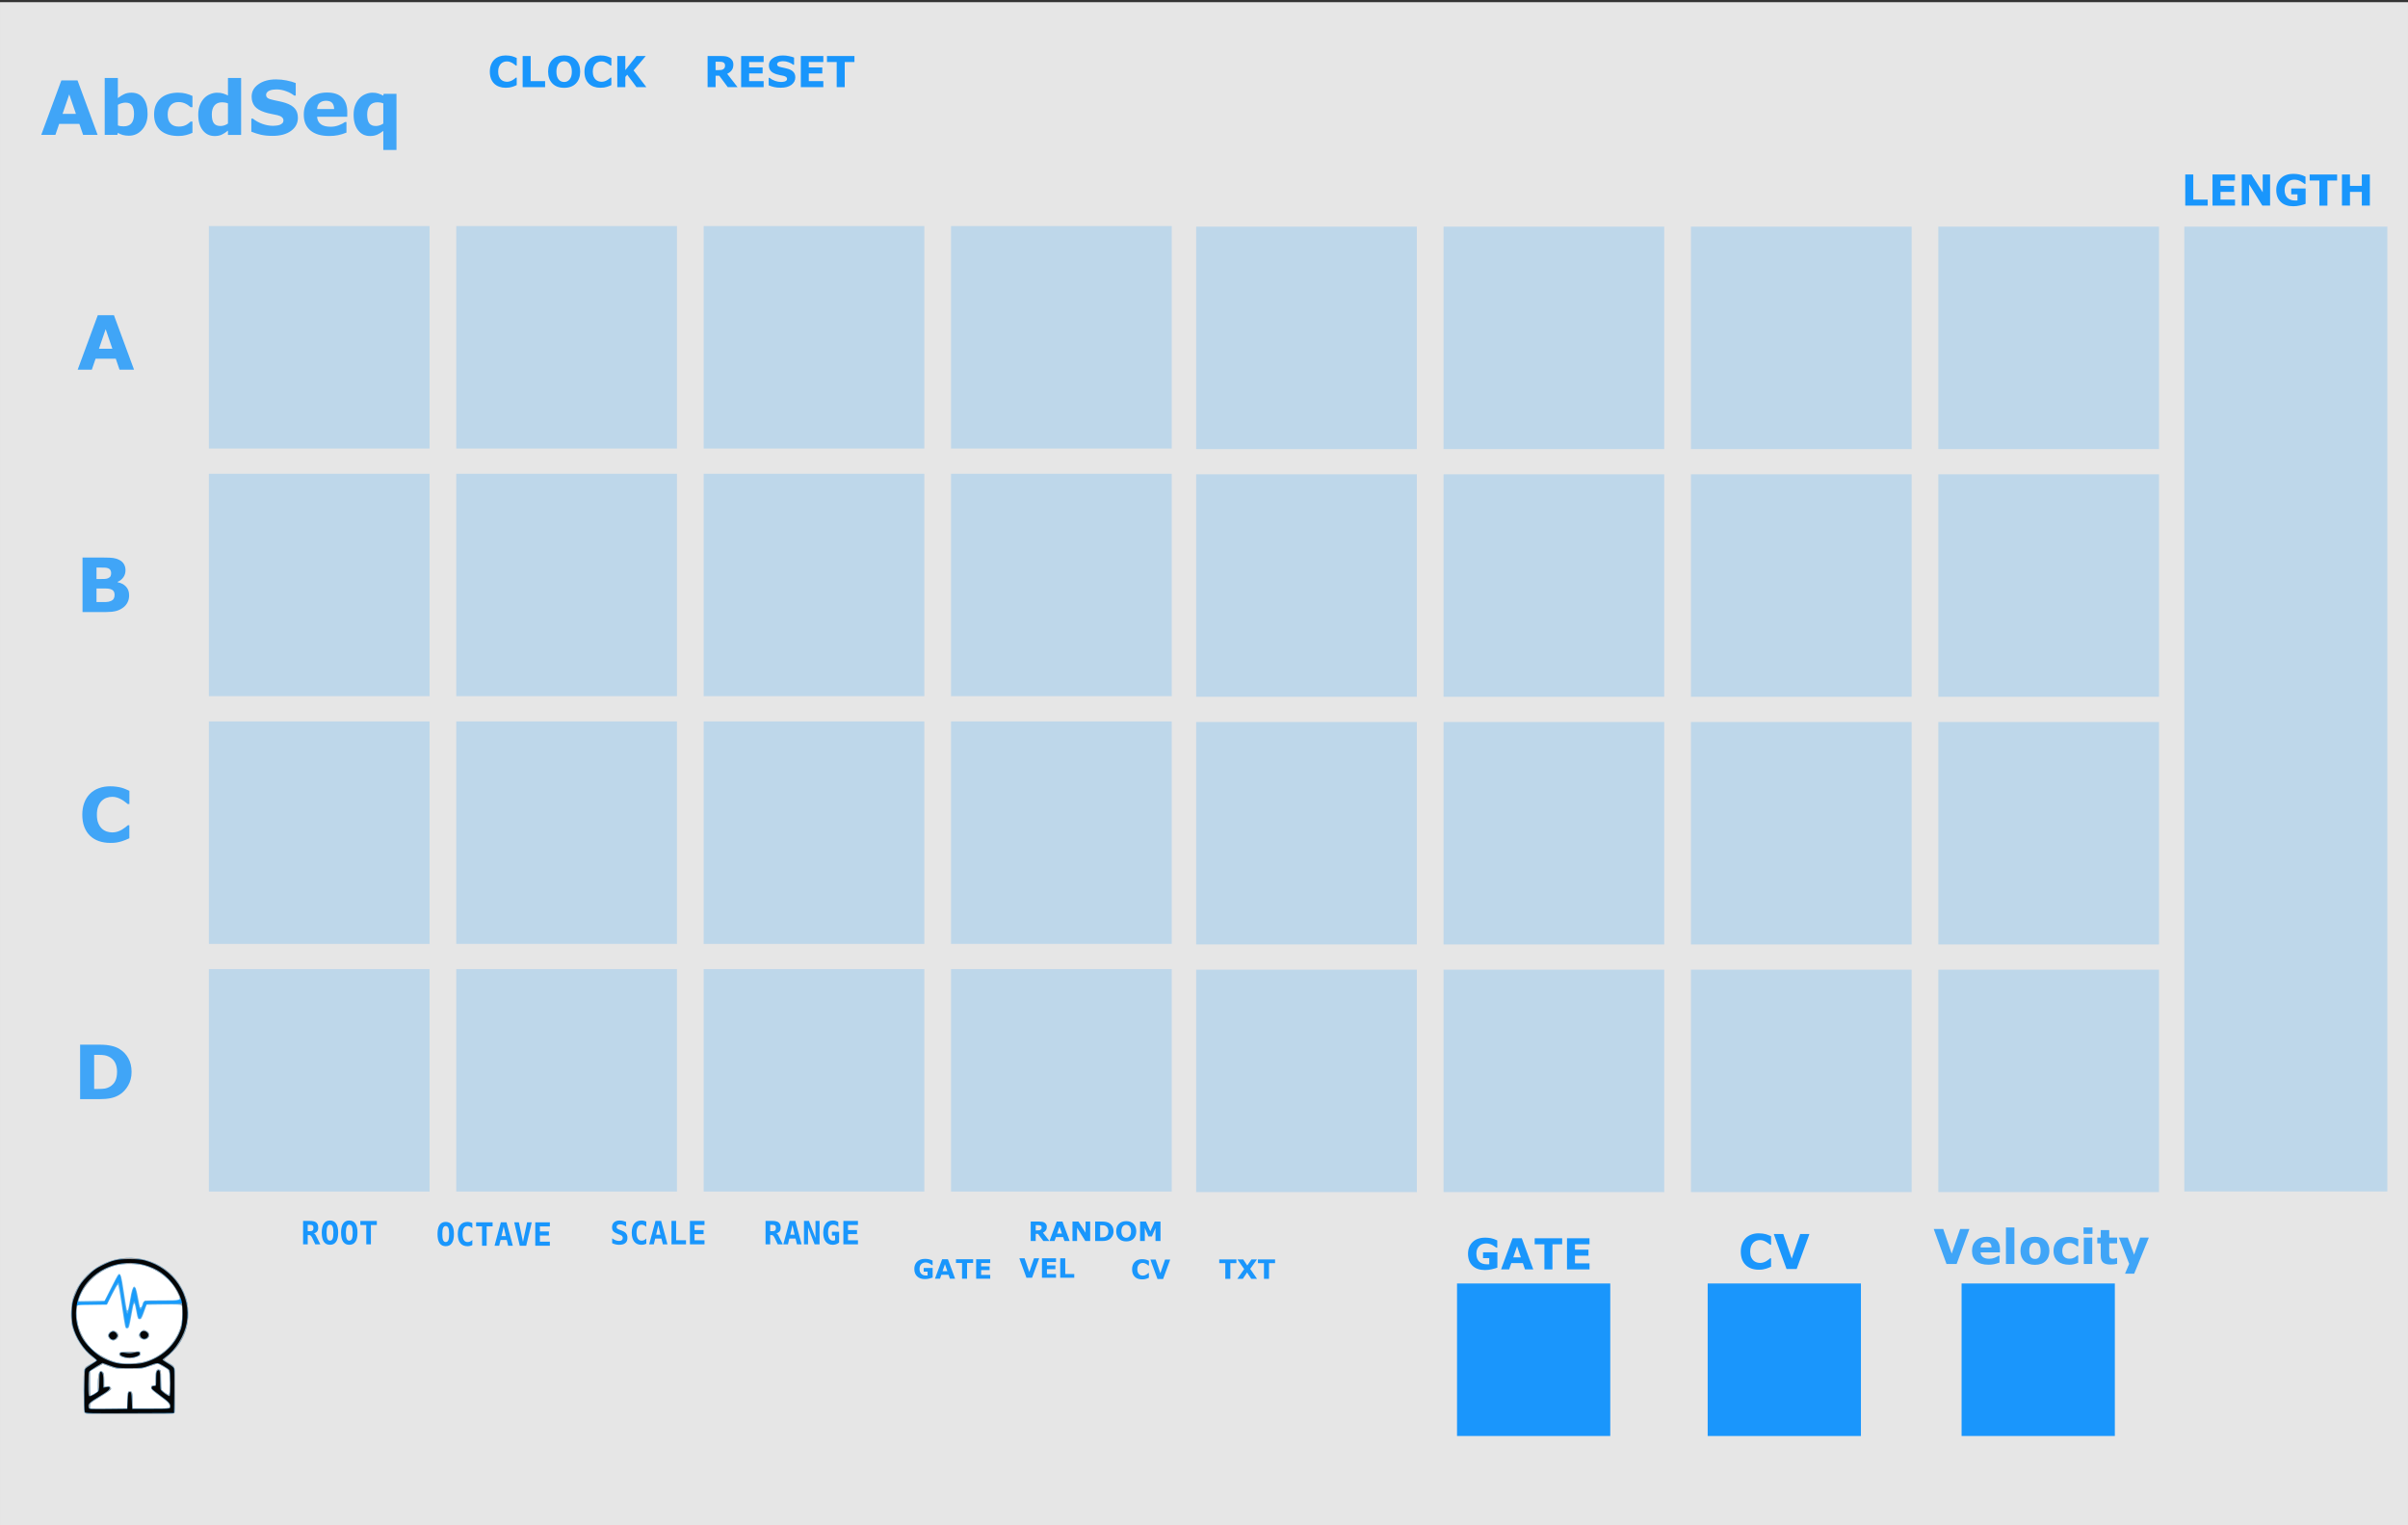 <?xml version="1.0" encoding="UTF-8" standalone="no"?>
<svg
   width="600"
   height="380"
   viewBox="0 0 158.75 100.542"
   version="1.1"
   id="svg12553"
   inkscape:version="1.3.2 (091e20e, 2023-11-25)"
   sodipodi:docname="AbcdSeq.svg"
   xmlns:inkscape="http://www.inkscape.org/namespaces/inkscape"
   xmlns:sodipodi="http://sodipodi.sourceforge.net/DTD/sodipodi-0.dtd"
   xmlns="http://www.w3.org/2000/svg"
   xmlns:svg="http://www.w3.org/2000/svg"
   xmlns:rdf="http://www.w3.org/1999/02/22-rdf-syntax-ns#"
   xmlns:cc="http://creativecommons.org/ns#"
   xmlns:dc="http://purl.org/dc/elements/1.1/">
  <rect x="0" y="0" width="158.75" height="100.542" fill="#333333" stroke="none"/>
  <defs
     id="defs12547" />
  <sodipodi:namedview
     id="base"
     pagecolor="#ffffff"
     bordercolor="#666666"
     borderopacity="1.0"
     inkscape:pageopacity="0.0"
     inkscape:pageshadow="2"
     inkscape:zoom="4.5448321"
     inkscape:cx="285.70912"
     inkscape:cy="314.64309"
     inkscape:document-units="px"
     inkscape:current-layer="layer1"
     showgrid="true"
     fit-margin-top="0"
     fit-margin-left="0"
     fit-margin-right="0"
     fit-margin-bottom="0"
     units="px"
     inkscape:window-width="1904"
     inkscape:window-height="1127"
     inkscape:window-x="1445"
     inkscape:window-y="359"
     inkscape:window-maximized="0"
     inkscape:snap-grids="false"
     showguides="false"
     inkscape:snap-others="false"
     inkscape:snap-nodes="false"
     inkscape:snap-global="false"
     inkscape:document-rotation="0"
     inkscape:showpageshadow="2"
     inkscape:pagecheckerboard="0"
     inkscape:deskcolor="#d1d1d1">
    <inkscape:grid
       type="xygrid"
       id="grid12870"
       originx="-20.373"
       originy="84.667"
       spacingy="1"
       spacingx="1"
       units="px"
       visible="true" />
  </sodipodi:namedview>
  <g
     inkscape:label="Layer 1"
     inkscape:groupmode="layer"
     id="layer1"
     transform="translate(-26.543,-161.307)">
    <path
       inkscape:connector-curvature="0"
       id="path33453"
       d="M 26.543,161.452 H 185.293 v 100.396 H 26.543 Z m 0,0"
       style="fill:#e6e6e6;fill-opacity:1;fill-rule:nonzero;stroke:none;stroke-width:0.372" />
    <path
       id="rect1298"
       style="fill:#bed7ea;fill-opacity:1;stroke:none;stroke-width:0.297;stroke-miterlimit:4;stroke-dasharray:none;stroke-dashoffset:0;stroke-opacity:1"
       d="m 40.314,176.21 h 14.549 v 14.663 H 40.314 Z" />
    <path
       id="rect1358"
       style="fill:#bed7ea;fill-opacity:1;stroke:none;stroke-width:0.297;stroke-miterlimit:4;stroke-dasharray:none;stroke-dashoffset:0;stroke-opacity:1"
       d="m 56.623,176.21 h 14.549 v 14.663 H 56.623 Z" />
    <path
       id="rect1440"
       style="fill:#bed7ea;fill-opacity:1;stroke:none;stroke-width:0.297;stroke-miterlimit:4;stroke-dasharray:none;stroke-dashoffset:0;stroke-opacity:1"
       d="m 72.932,176.21 h 14.549 v 14.663 H 72.932 Z" />
    <path
       id="rect1442"
       style="fill:#bed7ea;fill-opacity:1;stroke:none;stroke-width:0.297;stroke-miterlimit:4;stroke-dasharray:none;stroke-dashoffset:0;stroke-opacity:1"
       d="m 89.241,176.21 h 14.549 v 14.663 H 89.241 Z" />
    <g
       transform="matrix(0.59,0,0,0.599,15.569,97.673)"
       id="layer1-7"
       inkscape:label="Layer 1">
      <rect
         y="256.127"
         x="29.52"
         height="1.654"
         width="7.276"
         id="rect823"
         style="fill:#ffffff;fill-opacity:1;stroke:none;stroke-width:0.711;stroke-miterlimit:4;stroke-dasharray:none;stroke-opacity:1" />
      <rect
         y="256.573"
         x="28.644"
         height="0.512"
         width="9.08"
         id="rect821"
         style="fill:#ffffff;fill-opacity:1;stroke:none;stroke-width:0.177;stroke-miterlimit:4;stroke-dasharray:none;stroke-opacity:1" />
      <ellipse
         ry="5.87"
         rx="6.197"
         cy="250.787"
         cx="33.068"
         id="path817"
         style="fill:#ffffff;fill-opacity:1;stroke:none;stroke-width:0.295;stroke-miterlimit:4;stroke-dasharray:none;stroke-opacity:1" />
      <rect
         y="257.086"
         x="28.265"
         height="4.303"
         width="9.542"
         id="rect819"
         style="fill:#ffffff;fill-opacity:1;stroke:none;stroke-width:0.237;stroke-miterlimit:4;stroke-dasharray:none;stroke-opacity:1" />
      <path
         style="fill:#54b6fc;stroke-width:0.434"
         d="m 28.04,261.678 c -0.056,-0.105 -0.091,-1.053 -0.091,-2.469 0,-2.628 -0.065,-2.41 0.869,-2.923 0.298,-0.164 0.542,-0.323 0.542,-0.354 0,-0.031 -0.162,-0.168 -0.361,-0.306 -1.028,-0.712 -2.014,-2.178 -2.339,-3.476 -0.201,-0.804 -0.134,-2.391 0.135,-3.177 1.033,-3.025 4.386,-4.855 7.662,-4.182 2.136,0.439 3.833,1.772 4.691,3.685 0.362,0.807 0.484,1.414 0.482,2.393 -0.004,1.763 -0.804,3.401 -2.222,4.55 -0.255,0.206 -0.463,0.406 -0.463,0.444 0,0.038 0.189,0.176 0.419,0.308 0.881,0.502 0.816,0.261 0.816,3.029 0,1.777 -0.029,2.465 -0.106,2.542 -0.08,0.08 -1.316,0.106 -5.024,0.106 -4.772,0 -4.921,-0.006 -5.009,-0.171 z m 4.778,-1.341 c 0.02,-0.721 0.054,-0.913 0.172,-0.987 0.106,-0.067 0.185,-0.06 0.287,0.024 0.11,0.091 0.14,0.3 0.14,0.987 v 0.871 h 2.031 c 1.726,0 2.039,-0.019 2.082,-0.132 0.119,-0.309 -0.084,-0.549 -1.049,-1.236 -0.807,-0.575 -0.992,-0.748 -0.992,-0.926 0,-0.173 0.051,-0.224 0.243,-0.246 l 0.243,-0.028 v -0.727 c 0,-0.823 0.113,-1.085 0.426,-0.986 0.182,0.058 0.192,0.111 0.193,1.091 6.9e-4,0.567 0.031,1.072 0.066,1.123 0.107,0.154 0.691,0.569 0.801,0.569 0.073,0 0.102,-0.378 0.102,-1.309 0,-1.485 0.045,-1.383 -0.823,-1.868 l -0.514,-0.287 -0.896,0.299 c -0.87,0.29 -0.938,0.299 -2.308,0.299 -1.356,-2.1e-4 -1.442,-0.011 -2.178,-0.274 l -0.766,-0.274 -0.711,0.401 -0.711,0.401 v 1.351 c 0,0.743 0.023,1.351 0.05,1.351 0.028,0 0.226,-0.103 0.441,-0.229 l 0.391,-0.229 0.001,-0.896 c 0.002,-1.148 0.206,-1.601 0.562,-1.246 0.109,0.108 0.143,0.319 0.143,0.88 v 0.738 l 0.291,-0.047 c 0.315,-0.051 0.543,0.116 0.459,0.335 -0.026,0.068 -0.562,0.432 -1.192,0.81 -1.114,0.668 -1.145,0.695 -1.145,0.991 v 0.304 h 2.069 2.069 z m 2.265,-4.357 c 1.82,-0.609 3.301,-2.14 3.754,-3.881 0.142,-0.544 0.182,-2.033 0.061,-2.224 -0.055,-0.086 -0.514,-0.106 -1.993,-0.088 l -1.922,0.024 -0.286,0.794 c -0.25,0.695 -0.312,0.794 -0.495,0.794 -0.194,0 -0.22,-0.059 -0.362,-0.827 -0.233,-1.261 -0.264,-1.241 -0.55,0.35 -0.251,1.396 -0.283,1.491 -0.499,1.491 -0.209,0 -0.198,0.045 -0.591,-2.595 -0.18,-1.209 -0.367,-2.211 -0.415,-2.227 -0.049,-0.016 -0.346,0.477 -0.661,1.095 l -0.573,1.124 -1.65,0.024 -1.65,0.024 -0.06,0.318 c -0.101,0.538 0.021,1.633 0.256,2.31 0.481,1.383 1.462,2.473 2.839,3.154 1.07,0.529 1.688,0.657 2.999,0.618 0.871,-0.027 1.19,-0.075 1.799,-0.279 z m -2.582,-0.346 c -0.501,-0.142 -0.612,-0.231 -0.569,-0.456 0.028,-0.144 0.13,-0.166 0.868,-0.179 0.46,-0.008 0.975,-0.028 1.145,-0.044 0.276,-0.024 0.311,-0.006 0.335,0.202 0.023,0.197 -0.025,0.252 -0.329,0.374 -0.523,0.209 -0.966,0.241 -1.451,0.103 z m -1.642,-2.075 c -0.097,-0.097 -0.176,-0.256 -0.176,-0.353 0,-0.245 0.308,-0.529 0.573,-0.529 0.265,0 0.573,0.285 0.573,0.529 0,0.245 -0.308,0.529 -0.573,0.529 -0.121,0 -0.3,-0.079 -0.397,-0.176 z m 3.44,-0.088 c -0.233,-0.233 -0.223,-0.403 0.04,-0.665 0.244,-0.243 0.33,-0.26 0.605,-0.115 0.242,0.127 0.322,0.246 0.324,0.48 0.003,0.434 -0.637,0.632 -0.969,0.3 z m -1.151,-4.277 c 0.297,-1.786 0.576,-1.832 0.875,-0.145 0.098,0.551 0.197,1.021 0.221,1.045 0.083,0.083 0.212,-0.061 0.273,-0.303 0.117,-0.466 0.107,-0.464 2.177,-0.464 2.189,0 2.147,0.016 1.846,-0.665 -0.655,-1.482 -2.161,-2.712 -3.888,-3.177 -0.774,-0.209 -2.315,-0.214 -3.087,-0.011 -1.863,0.489 -3.434,1.84 -4.062,3.493 l -0.172,0.453 1.478,-0.024 1.478,-0.024 0.706,-1.385 c 0.388,-0.762 0.755,-1.435 0.816,-1.496 0.245,-0.245 0.364,0.125 0.643,1.997 0.152,1.018 0.297,1.885 0.322,1.926 0.103,0.166 0.193,-0.126 0.374,-1.219 z"
         id="path4012-8"
         inkscape:connector-curvature="0" />
      <path
         style="fill:#a0a0a0;stroke-width:0.434"
         d="m 28.04,261.678 c -0.056,-0.105 -0.091,-1.053 -0.091,-2.469 0,-2.628 -0.065,-2.41 0.869,-2.923 0.298,-0.164 0.542,-0.323 0.542,-0.354 0,-0.031 -0.162,-0.168 -0.361,-0.306 -1.028,-0.712 -2.014,-2.178 -2.339,-3.476 -0.201,-0.804 -0.134,-2.391 0.135,-3.177 1.033,-3.025 4.386,-4.855 7.662,-4.182 2.136,0.439 3.833,1.772 4.691,3.685 0.362,0.807 0.484,1.414 0.482,2.393 -0.004,1.763 -0.804,3.401 -2.222,4.55 -0.255,0.206 -0.463,0.406 -0.463,0.444 0,0.038 0.189,0.176 0.419,0.308 0.881,0.502 0.816,0.261 0.816,3.029 0,1.777 -0.029,2.465 -0.106,2.542 -0.08,0.08 -1.316,0.106 -5.024,0.106 -4.772,0 -4.921,-0.006 -5.009,-0.171 z m 4.778,-1.341 c 0.02,-0.721 0.054,-0.913 0.172,-0.987 0.106,-0.067 0.185,-0.06 0.287,0.024 0.11,0.091 0.14,0.3 0.14,0.987 v 0.871 h 2.031 c 1.726,0 2.039,-0.019 2.082,-0.132 0.119,-0.309 -0.084,-0.549 -1.049,-1.236 -0.807,-0.575 -0.992,-0.748 -0.992,-0.926 0,-0.173 0.051,-0.224 0.243,-0.246 l 0.243,-0.028 v -0.727 c 0,-0.823 0.113,-1.085 0.426,-0.986 0.182,0.058 0.192,0.111 0.193,1.091 6.9e-4,0.567 0.031,1.072 0.066,1.123 0.107,0.154 0.691,0.569 0.801,0.569 0.073,0 0.102,-0.378 0.102,-1.309 0,-1.485 0.045,-1.383 -0.823,-1.868 l -0.514,-0.287 -0.896,0.299 c -0.87,0.29 -0.938,0.299 -2.308,0.299 -1.356,-2.1e-4 -1.442,-0.011 -2.178,-0.274 l -0.766,-0.274 -0.711,0.401 -0.711,0.401 v 1.351 c 0,0.743 0.023,1.351 0.05,1.351 0.028,0 0.226,-0.103 0.441,-0.229 l 0.391,-0.229 0.001,-0.896 c 0.002,-1.148 0.206,-1.601 0.562,-1.246 0.109,0.108 0.143,0.319 0.143,0.88 v 0.738 l 0.291,-0.047 c 0.315,-0.051 0.543,0.116 0.459,0.335 -0.026,0.068 -0.562,0.432 -1.192,0.81 -1.114,0.668 -1.145,0.695 -1.145,0.991 v 0.304 h 2.069 2.069 z m 2.265,-4.357 c 1.404,-0.47 2.641,-1.501 3.294,-2.744 0.429,-0.817 0.595,-1.49 0.594,-2.407 -0.002,-1.268 0.206,-1.15 -2.032,-1.15 -1.443,0 -1.943,0.028 -1.996,0.11 -0.039,0.061 -0.191,0.427 -0.338,0.815 -0.382,1.01 -0.497,0.979 -0.708,-0.195 -0.249,-1.385 -0.37,-1.312 -0.675,0.409 -0.236,1.333 -0.338,1.629 -0.503,1.458 -0.044,-0.046 -0.224,-1.076 -0.399,-2.289 -0.378,-2.616 -0.375,-2.602 -0.516,-2.602 -0.061,0 -0.377,0.536 -0.703,1.191 l -0.593,1.191 h -1.627 -1.627 l -0.061,0.409 c -0.234,1.56 0.483,3.428 1.762,4.586 0.633,0.573 1.869,1.215 2.698,1.401 0.934,0.209 2.512,0.125 3.431,-0.182 z m -2.582,-0.346 c -0.501,-0.142 -0.612,-0.231 -0.569,-0.456 0.028,-0.144 0.13,-0.166 0.868,-0.179 0.46,-0.008 0.975,-0.028 1.145,-0.044 0.276,-0.024 0.311,-0.006 0.335,0.202 0.023,0.197 -0.025,0.252 -0.329,0.374 -0.523,0.209 -0.966,0.241 -1.451,0.103 z m -1.642,-2.075 c -0.097,-0.097 -0.176,-0.256 -0.176,-0.353 0,-0.245 0.308,-0.529 0.573,-0.529 0.265,0 0.573,0.285 0.573,0.529 0,0.245 -0.308,0.529 -0.573,0.529 -0.121,0 -0.3,-0.079 -0.397,-0.176 z m 3.44,-0.088 c -0.233,-0.233 -0.223,-0.403 0.04,-0.665 0.244,-0.243 0.33,-0.26 0.605,-0.115 0.242,0.127 0.322,0.246 0.324,0.48 0.003,0.434 -0.637,0.632 -0.969,0.3 z m -1.098,-4.102 c 0.212,-1.21 0.334,-1.553 0.495,-1.384 0.033,0.034 0.152,0.578 0.265,1.209 0.233,1.298 0.344,1.421 0.618,0.684 l 0.173,-0.463 h 1.973 c 1.085,0 1.992,-0.032 2.016,-0.07 0.08,-0.13 -0.357,-1.059 -0.774,-1.642 -0.728,-1.02 -1.982,-1.859 -3.316,-2.219 -0.774,-0.209 -2.315,-0.214 -3.087,-0.011 -1.085,0.285 -1.999,0.809 -2.786,1.596 -0.677,0.678 -1.199,1.509 -1.403,2.235 l -0.056,0.199 1.439,-9.8e-4 c 0.791,-6.2e-4 1.484,-0.031 1.539,-0.066 0.055,-0.035 0.422,-0.71 0.816,-1.498 0.672,-1.345 0.811,-1.547 0.929,-1.356 0.026,0.043 0.17,0.925 0.319,1.962 0.278,1.931 0.382,2.372 0.527,2.228 0.045,-0.045 0.185,-0.675 0.312,-1.402 z"
         id="path4010-0"
         inkscape:connector-curvature="0" />
      <path
         style="fill:#179cfd;stroke-width:0.434"
         d="m 28.084,261.621 c -0.093,-0.243 -0.061,-4.534 0.036,-4.715 0.049,-0.092 0.367,-0.329 0.706,-0.527 0.339,-0.198 0.616,-0.396 0.616,-0.441 0,-0.045 -0.225,-0.251 -0.501,-0.459 -1.007,-0.76 -1.863,-2.054 -2.183,-3.301 -0.176,-0.689 -0.179,-2.04 -0.005,-2.725 0.073,-0.289 0.298,-0.863 0.5,-1.275 0.293,-0.599 0.519,-0.902 1.124,-1.507 0.628,-0.628 0.899,-0.827 1.594,-1.168 1.207,-0.593 1.759,-0.719 3.131,-0.714 0.807,0.002 1.312,0.05 1.705,0.157 3.201,0.88 5.195,3.814 4.654,6.848 -0.248,1.393 -1.242,2.983 -2.337,3.742 -0.199,0.138 -0.361,0.283 -0.361,0.323 0,0.04 0.277,0.234 0.617,0.432 0.393,0.23 0.634,0.431 0.664,0.555 0.026,0.107 0.036,1.247 0.023,2.532 l -0.025,2.337 -4.951,0.022 c -4.458,0.021 -4.956,0.008 -5.005,-0.117 z m 4.797,-1.272 c 0.041,-0.853 0.058,-0.926 0.22,-0.926 0.162,0 0.18,0.073 0.22,0.926 l 0.044,0.926 h 2.115 c 1.979,0 2.117,-0.011 2.146,-0.161 0.074,-0.385 -0.088,-0.582 -1.039,-1.263 -0.532,-0.381 -0.989,-0.746 -1.015,-0.811 -0.071,-0.177 0.026,-0.279 0.267,-0.279 0.212,0 0.215,-0.011 0.215,-0.783 0,-0.578 0.034,-0.811 0.128,-0.89 0.248,-0.205 0.313,-0.006 0.313,0.965 0,0.527 0.024,1.02 0.053,1.096 0.076,0.197 0.896,0.781 1.003,0.715 0.137,-0.085 0.118,-2.71 -0.02,-2.883 -0.061,-0.076 -0.366,-0.285 -0.679,-0.465 -0.638,-0.367 -0.665,-0.367 -1.68,0.011 -0.62,0.23 -0.749,0.246 -2.073,0.248 -1.368,0.002 -1.436,-0.006 -2.23,-0.283 l -0.819,-0.286 -0.707,0.411 c -0.389,0.226 -0.745,0.481 -0.791,0.567 -0.046,0.086 -0.083,0.715 -0.083,1.399 0,0.998 0.025,1.253 0.126,1.292 0.157,0.06 0.906,-0.369 1.022,-0.587 0.047,-0.088 0.086,-0.578 0.086,-1.088 0,-0.958 0.09,-1.207 0.322,-0.89 0.077,0.105 0.119,0.42 0.119,0.896 v 0.734 l 0.361,-0.058 c 0.341,-0.055 0.359,-0.047 0.331,0.15 -0.023,0.161 -0.281,0.355 -1.149,0.866 -1.146,0.674 -1.302,0.842 -1.171,1.254 0.052,0.163 0.145,0.169 2.186,0.147 l 2.132,-0.024 z m 2.161,-4.262 c 1.77,-0.58 3.168,-1.903 3.761,-3.559 0.192,-0.537 0.328,-2.182 0.217,-2.624 l -0.057,-0.226 h -1.977 c -1.485,0 -1.995,0.027 -2.049,0.11 -0.039,0.06 -0.191,0.427 -0.338,0.815 -0.382,1.01 -0.497,0.979 -0.708,-0.195 -0.249,-1.385 -0.37,-1.312 -0.675,0.409 -0.236,1.333 -0.338,1.629 -0.503,1.458 -0.044,-0.046 -0.224,-1.076 -0.399,-2.289 -0.378,-2.616 -0.375,-2.602 -0.516,-2.602 -0.061,0 -0.377,0.536 -0.703,1.191 l -0.593,1.191 h -1.629 c -1.902,0 -1.811,-0.05 -1.811,0.994 0,0.804 0.255,1.837 0.633,2.561 0.424,0.814 1.61,1.96 2.461,2.378 1.097,0.54 1.794,0.687 3.08,0.65 0.893,-0.024 1.237,-0.075 1.808,-0.262 z m -2.425,-0.514 c -0.479,-0.107 -0.704,-0.288 -0.55,-0.441 0.076,-0.077 0.232,-0.081 0.586,-0.016 0.357,0.065 0.6,0.057 0.936,-0.029 0.482,-0.123 0.615,-0.099 0.615,0.114 0,0.289 -0.958,0.514 -1.587,0.373 z m -1.706,-2.087 c -0.19,-0.21 -0.185,-0.394 0.015,-0.575 0.233,-0.211 0.518,-0.18 0.685,0.074 0.134,0.204 0.134,0.237 0,0.441 -0.172,0.262 -0.492,0.289 -0.7,0.059 z m 3.422,-0.141 c -0.271,-0.414 0.199,-0.82 0.626,-0.54 0.247,0.162 0.279,0.415 0.078,0.616 -0.208,0.208 -0.541,0.172 -0.703,-0.076 z m -1.138,-3.976 c 0.212,-1.21 0.334,-1.553 0.495,-1.384 0.033,0.034 0.152,0.578 0.265,1.209 0.233,1.298 0.344,1.421 0.618,0.685 l 0.172,-0.461 2.001,-0.024 c 2.353,-0.028 2.281,0.016 1.724,-1.058 -0.43,-0.828 -1.435,-1.853 -2.28,-2.322 -3.036,-1.688 -6.967,-0.617 -8.491,2.311 -0.206,0.395 -0.374,0.822 -0.374,0.948 v 0.229 l 1.433,-9.7e-4 c 0.788,-6e-4 1.478,-0.031 1.533,-0.066 0.055,-0.035 0.422,-0.71 0.816,-1.498 0.672,-1.344 0.811,-1.547 0.929,-1.356 0.026,0.043 0.17,0.925 0.319,1.962 0.278,1.931 0.382,2.372 0.527,2.228 0.045,-0.045 0.185,-0.675 0.312,-1.402 z"
         id="path4008-4"
         inkscape:connector-curvature="0" />
      <path
         style="fill:#050505;fill-opacity:1;stroke-width:0.434"
         d="m 28.084,261.621 c -0.093,-0.243 -0.061,-4.534 0.036,-4.715 0.049,-0.092 0.367,-0.329 0.706,-0.527 0.339,-0.198 0.616,-0.396 0.616,-0.441 0,-0.045 -0.225,-0.251 -0.501,-0.459 -1.007,-0.76 -1.863,-2.054 -2.183,-3.301 -0.176,-0.689 -0.179,-2.04 -0.005,-2.725 0.073,-0.289 0.298,-0.863 0.5,-1.275 0.293,-0.599 0.519,-0.902 1.124,-1.507 0.628,-0.628 0.899,-0.827 1.594,-1.168 1.207,-0.593 1.759,-0.719 3.131,-0.714 0.807,0.002 1.312,0.05 1.705,0.157 3.201,0.88 5.195,3.814 4.654,6.848 -0.248,1.393 -1.242,2.983 -2.337,3.742 -0.199,0.138 -0.361,0.283 -0.361,0.323 0,0.04 0.277,0.234 0.617,0.432 0.393,0.23 0.634,0.431 0.664,0.555 0.026,0.107 0.036,1.247 0.023,2.532 l -0.025,2.337 -4.951,0.022 c -4.458,0.021 -4.956,0.008 -5.005,-0.117 z m 4.797,-1.272 c 0.041,-0.853 0.058,-0.926 0.22,-0.926 0.162,0 0.18,0.073 0.22,0.926 l 0.044,0.926 h 2.115 c 1.979,0 2.117,-0.011 2.146,-0.161 0.074,-0.385 -0.088,-0.582 -1.039,-1.263 -0.532,-0.381 -0.989,-0.746 -1.015,-0.811 -0.071,-0.177 0.026,-0.279 0.267,-0.279 0.212,0 0.215,-0.011 0.215,-0.783 0,-0.578 0.034,-0.811 0.128,-0.89 0.248,-0.205 0.313,-0.006 0.313,0.965 0,0.527 0.024,1.02 0.053,1.096 0.076,0.197 0.896,0.781 1.003,0.715 0.137,-0.085 0.118,-2.71 -0.02,-2.883 -0.061,-0.076 -0.366,-0.285 -0.679,-0.465 -0.638,-0.367 -0.665,-0.367 -1.68,0.011 -0.62,0.23 -0.749,0.246 -2.073,0.248 -1.368,0.002 -1.436,-0.006 -2.23,-0.283 l -0.819,-0.286 -0.707,0.411 c -0.389,0.226 -0.745,0.481 -0.791,0.567 -0.046,0.086 -0.083,0.715 -0.083,1.399 0,0.998 0.025,1.253 0.126,1.292 0.157,0.06 0.906,-0.369 1.022,-0.587 0.047,-0.088 0.086,-0.578 0.086,-1.088 0,-0.958 0.09,-1.207 0.322,-0.89 0.077,0.105 0.119,0.42 0.119,0.896 v 0.734 l 0.361,-0.058 c 0.341,-0.055 0.359,-0.047 0.331,0.15 -0.023,0.161 -0.281,0.355 -1.149,0.866 -1.146,0.674 -1.302,0.842 -1.171,1.254 0.052,0.163 0.145,0.169 2.186,0.147 l 2.132,-0.024 z m 2.161,-4.262 c 1.798,-0.589 3.232,-1.974 3.805,-3.675 0.213,-0.633 0.222,-2.367 0.016,-3.1 -0.357,-1.268 -1.453,-2.621 -2.673,-3.299 -2.478,-1.377 -5.597,-0.959 -7.542,1.011 -1.634,1.655 -2.028,4.114 -0.994,6.203 0.444,0.898 1.577,2.017 2.501,2.471 1.097,0.54 1.794,0.687 3.08,0.65 0.893,-0.024 1.237,-0.076 1.808,-0.262 z m -2.425,-0.514 c -0.479,-0.107 -0.704,-0.288 -0.55,-0.441 0.076,-0.077 0.232,-0.081 0.586,-0.016 0.357,0.065 0.6,0.057 0.936,-0.029 0.482,-0.123 0.615,-0.099 0.615,0.114 0,0.289 -0.958,0.514 -1.587,0.373 z m -1.706,-2.087 c -0.19,-0.21 -0.185,-0.394 0.015,-0.575 0.233,-0.211 0.518,-0.18 0.685,0.074 0.134,0.204 0.134,0.237 0,0.441 -0.172,0.262 -0.492,0.289 -0.7,0.059 z m 3.422,-0.141 c -0.271,-0.414 0.199,-0.82 0.626,-0.54 0.247,0.162 0.279,0.415 0.078,0.616 -0.208,0.208 -0.541,0.172 -0.703,-0.076 z"
         id="path4006-5"
         inkscape:connector-curvature="0" />
    </g>
    <g
       aria-label="ROOT"
       style="font-style:normal;font-variant:normal;font-weight:bold;font-stretch:normal;font-size:2.117px;line-height:1.25;font-family:monospace;-inkscape-font-specification:'monospace, Bold';font-variant-ligatures:normal;font-variant-caps:normal;font-variant-numeric:normal;font-feature-settings:normal;text-align:start;letter-spacing:0px;word-spacing:0px;writing-mode:lr-tb;text-anchor:start;fill:#1996fc;fill-opacity:1;stroke:none;stroke-width:0.265"
       id="text920"
       transform="translate(1.058,-1.058)">
      <path
         d="m 46.163,243.657 q 0.045,0.009 0.079,0.043 0.034,0.033 0.083,0.13 l 0.279,0.555 h -0.335 l -0.186,-0.39 q -0.008,-0.017 -0.022,-0.045 -0.082,-0.175 -0.192,-0.175 h -0.097 v 0.61 h -0.305 v -1.543 h 0.44 q 0.298,0 0.427,0.105 0.13,0.105 0.13,0.343 0,0.159 -0.078,0.253 -0.078,0.094 -0.223,0.113 z m -0.392,-0.558 v 0.421 h 0.144 q 0.125,0 0.179,-0.049 0.055,-0.05 0.055,-0.162 0,-0.113 -0.054,-0.161 -0.054,-0.049 -0.18,-0.049 z"
         style="font-style:normal;font-variant:normal;font-weight:bold;font-stretch:normal;font-size:2.117px;font-family:monospace;-inkscape-font-specification:'monospace, Bold';font-variant-ligatures:normal;font-variant-caps:normal;font-variant-numeric:normal;font-feature-settings:normal;text-align:start;writing-mode:lr-tb;text-anchor:start;fill:#1996fc;fill-opacity:1;stroke-width:0.265"
         id="path1002"
         inkscape:connector-curvature="0" />
      <path
         d="m 47.239,243.089 q -0.117,0 -0.171,0.125 -0.054,0.124 -0.054,0.402 0,0.277 0.054,0.402 0.054,0.124 0.171,0.124 0.118,0 0.172,-0.124 0.054,-0.125 0.054,-0.402 0,-0.278 -0.054,-0.402 -0.054,-0.125 -0.172,-0.125 z m -0.542,0.527 q 0,-0.396 0.136,-0.598 0.137,-0.203 0.405,-0.203 0.269,0 0.405,0.203 0.137,0.203 0.137,0.598 0,0.395 -0.137,0.597 -0.136,0.203 -0.405,0.203 -0.268,0 -0.405,-0.203 -0.136,-0.203 -0.136,-0.597 z"
         style="font-style:normal;font-variant:normal;font-weight:bold;font-stretch:normal;font-size:2.117px;font-family:monospace;-inkscape-font-specification:'monospace, Bold';font-variant-ligatures:normal;font-variant-caps:normal;font-variant-numeric:normal;font-feature-settings:normal;text-align:start;writing-mode:lr-tb;text-anchor:start;fill:#1996fc;fill-opacity:1;stroke-width:0.265"
         id="path1004"
         inkscape:connector-curvature="0" />
      <path
         d="m 48.512,243.089 q -0.117,0 -0.171,0.125 -0.054,0.124 -0.054,0.402 0,0.277 0.054,0.402 0.054,0.124 0.171,0.124 0.118,0 0.172,-0.124 0.054,-0.125 0.054,-0.402 0,-0.278 -0.054,-0.402 -0.054,-0.125 -0.172,-0.125 z m -0.542,0.527 q 0,-0.396 0.136,-0.598 0.137,-0.203 0.405,-0.203 0.269,0 0.405,0.203 0.137,0.203 0.137,0.598 0,0.395 -0.137,0.597 -0.136,0.203 -0.405,0.203 -0.268,0 -0.405,-0.203 -0.136,-0.203 -0.136,-0.597 z"
         style="font-style:normal;font-variant:normal;font-weight:bold;font-stretch:normal;font-size:2.117px;font-family:monospace;-inkscape-font-specification:'monospace, Bold';font-variant-ligatures:normal;font-variant-caps:normal;font-variant-numeric:normal;font-feature-settings:normal;text-align:start;writing-mode:lr-tb;text-anchor:start;fill:#1996fc;fill-opacity:1;stroke-width:0.265"
         id="path1006"
         inkscape:connector-curvature="0" />
      <path
         d="m 49.938,244.386 h -0.305 v -1.276 h -0.392 v -0.267 h 1.088 v 0.267 h -0.392 z"
         style="font-style:normal;font-variant:normal;font-weight:bold;font-stretch:normal;font-size:2.117px;font-family:monospace;-inkscape-font-specification:'monospace, Bold';font-variant-ligatures:normal;font-variant-caps:normal;font-variant-numeric:normal;font-feature-settings:normal;text-align:start;writing-mode:lr-tb;text-anchor:start;fill:#1996fc;fill-opacity:1;stroke-width:0.265"
         id="path1008"
         inkscape:connector-curvature="0" />
    </g>
    <g
       aria-label="SCALE"
       style="font-style:normal;font-variant:normal;font-weight:bold;font-stretch:normal;font-size:2.117px;line-height:1.25;font-family:monospace;-inkscape-font-specification:'monospace, Bold';font-variant-ligatures:normal;font-variant-caps:normal;font-variant-numeric:normal;font-feature-settings:normal;text-align:start;letter-spacing:0px;word-spacing:0px;writing-mode:lr-tb;text-anchor:start;fill:#1996fc;fill-opacity:1;stroke:none;stroke-width:0.265"
       id="text924"
       transform="translate(13.229,-1.058)">
      <path
         d="m 54.058,243.709 q -0.23,-0.088 -0.312,-0.184 -0.082,-0.097 -0.082,-0.26 0,-0.21 0.134,-0.33 0.134,-0.12 0.369,-0.12 0.106,0 0.213,0.025 0.106,0.024 0.211,0.071 v 0.298 q -0.098,-0.069 -0.199,-0.105 -0.101,-0.036 -0.201,-0.036 -0.111,0 -0.169,0.044 -0.059,0.044 -0.059,0.127 0,0.064 0.042,0.106 0.043,0.041 0.18,0.092 l 0.131,0.05 q 0.186,0.068 0.274,0.181 0.088,0.113 0.088,0.284 0,0.234 -0.138,0.349 -0.137,0.115 -0.417,0.115 -0.115,0 -0.23,-0.028 -0.115,-0.027 -0.222,-0.081 v -0.315 q 0.122,0.087 0.236,0.129 0.115,0.042 0.226,0.042 0.113,0 0.175,-0.051 0.062,-0.052 0.062,-0.144 0,-0.069 -0.041,-0.121 -0.041,-0.053 -0.12,-0.083 z"
         id="path991"
         inkscape:connector-curvature="0" />
      <path
         d="m 55.922,244.341 q -0.072,0.037 -0.152,0.056 -0.08,0.019 -0.167,0.019 -0.312,0 -0.476,-0.206 -0.164,-0.206 -0.164,-0.594 0,-0.39 0.164,-0.595 0.164,-0.206 0.476,-0.206 0.088,0 0.168,0.019 0.081,0.019 0.151,0.056 v 0.339 q -0.079,-0.072 -0.153,-0.105 -0.073,-0.034 -0.152,-0.034 -0.167,0 -0.253,0.133 -0.085,0.132 -0.085,0.394 0,0.26 0.085,0.394 0.086,0.132 0.253,0.132 0.079,0 0.152,-0.033 0.074,-0.034 0.153,-0.106 z"
         id="path993"
         inkscape:connector-curvature="0" />
      <path
         d="m 56.714,243.122 -0.144,0.631 h 0.288 z m -0.186,-0.279 h 0.373 l 0.417,1.543 h -0.305 l -0.095,-0.381 H 56.51 l -0.093,0.381 h -0.305 z"
         id="path995"
         inkscape:connector-curvature="0" />
      <path
         d="m 57.583,244.386 v -1.543 h 0.305 v 1.274 h 0.652 v 0.269 z"
         id="path997"
         inkscape:connector-curvature="0" />
      <path
         d="m 59.759,244.386 h -0.961 v -1.543 h 0.961 v 0.269 h -0.656 v 0.333 h 0.594 v 0.269 h -0.594 v 0.404 h 0.656 z"
         id="path999"
         inkscape:connector-curvature="0" />
    </g>
    <g
       aria-label="RANGE"
       style="font-style:normal;font-variant:normal;font-weight:bold;font-stretch:normal;font-size:2.117px;line-height:1.25;font-family:monospace;-inkscape-font-specification:'monospace, Bold';font-variant-ligatures:normal;font-variant-caps:normal;font-variant-numeric:normal;font-feature-settings:normal;text-align:start;letter-spacing:0px;word-spacing:0px;writing-mode:lr-tb;text-anchor:start;fill:#1996fc;fill-opacity:1;stroke:none;stroke-width:0.265"
       id="text928"
       transform="translate(13.82,-1.058)">
      <path
         d="m 63.89,243.657 q 0.045,0.009 0.079,0.043 0.034,0.033 0.083,0.13 l 0.279,0.555 H 63.995 l -0.186,-0.39 q -0.008,-0.017 -0.022,-0.045 -0.082,-0.175 -0.192,-0.175 h -0.097 v 0.61 h -0.305 v -1.543 h 0.44 q 0.298,0 0.427,0.105 0.13,0.105 0.13,0.343 0,0.159 -0.078,0.253 -0.078,0.094 -0.223,0.113 z m -0.392,-0.558 v 0.421 h 0.144 q 0.125,0 0.179,-0.049 0.055,-0.05 0.055,-0.162 0,-0.113 -0.054,-0.161 -0.054,-0.049 -0.18,-0.049 z"
         id="path980"
         inkscape:connector-curvature="0" />
      <path
         d="m 64.966,243.122 -0.144,0.631 h 0.288 z m -0.186,-0.279 h 0.373 l 0.417,1.543 h -0.305 l -0.095,-0.381 h -0.408 l -0.093,0.381 h -0.305 z"
         id="path982"
         inkscape:connector-curvature="0" />
      <path
         d="m 65.726,242.843 h 0.328 l 0.43,1.121 v -1.121 h 0.269 v 1.543 h -0.326 l -0.432,-1.121 v 1.121 h -0.269 z"
         id="path984"
         inkscape:connector-curvature="0" />
      <path
         d="m 67.777,244.107 v -0.295 h -0.209 v -0.256 h 0.475 v 0.707 q -0.088,0.075 -0.194,0.115 -0.105,0.038 -0.226,0.038 -0.3,0 -0.463,-0.208 -0.163,-0.209 -0.163,-0.592 0,-0.39 0.164,-0.595 0.165,-0.206 0.476,-0.206 0.093,0 0.183,0.027 0.09,0.026 0.168,0.075 v 0.338 q -0.064,-0.083 -0.148,-0.124 -0.083,-0.042 -0.182,-0.042 -0.174,0 -0.259,0.131 -0.086,0.13 -0.086,0.396 0,0.257 0.083,0.392 0.083,0.134 0.241,0.134 0.048,0 0.083,-0.008 0.035,-0.009 0.057,-0.027 z"
         id="path986"
         inkscape:connector-curvature="0" />
      <path
         d="m 69.284,244.386 h -0.961 v -1.543 h 0.961 v 0.269 h -0.656 v 0.333 h 0.594 v 0.269 h -0.594 v 0.404 h 0.656 z"
         id="path988"
         inkscape:connector-curvature="0" />
    </g>
    <g
       aria-label="OCTAVE"
       style="font-style:normal;font-variant:normal;font-weight:bold;font-stretch:normal;font-size:2.117px;line-height:1.25;font-family:monospace;-inkscape-font-specification:'monospace, Bold';font-variant-ligatures:normal;font-variant-caps:normal;font-variant-numeric:normal;font-feature-settings:normal;text-align:start;letter-spacing:0px;word-spacing:0px;writing-mode:lr-tb;text-anchor:start;fill:#1996fc;fill-opacity:1;stroke:none;stroke-width:0.265"
       id="text2362">
      <path
         d="m 55.928,242.123 q -0.117,0 -0.171,0.125 -0.054,0.124 -0.054,0.402 0,0.277 0.054,0.402 0.054,0.124 0.171,0.124 0.118,0 0.172,-0.124 0.054,-0.125 0.054,-0.402 0,-0.278 -0.054,-0.402 -0.054,-0.125 -0.172,-0.125 z m -0.542,0.527 q 0,-0.396 0.136,-0.598 0.137,-0.203 0.405,-0.203 0.269,0 0.405,0.203 0.137,0.203 0.137,0.598 0,0.395 -0.137,0.597 -0.136,0.203 -0.405,0.203 -0.268,0 -0.405,-0.203 -0.136,-0.203 -0.136,-0.597 z"
         style="font-style:normal;font-variant:normal;font-weight:bold;font-stretch:normal;font-size:2.117px;font-family:monospace;-inkscape-font-specification:'monospace, Bold';font-variant-ligatures:normal;font-variant-caps:normal;font-variant-numeric:normal;font-feature-settings:normal;text-align:start;writing-mode:lr-tb;text-anchor:start;fill:#1996fc;fill-opacity:1;stroke-width:0.265"
         id="path2494" />
      <path
         d="m 57.682,243.376 q -0.072,0.037 -0.152,0.056 -0.08,0.019 -0.167,0.019 -0.312,0 -0.476,-0.206 -0.164,-0.206 -0.164,-0.594 0,-0.39 0.164,-0.595 0.164,-0.206 0.476,-0.206 0.088,0 0.168,0.019 0.081,0.019 0.151,0.056 v 0.339 q -0.079,-0.072 -0.153,-0.105 -0.073,-0.034 -0.152,-0.034 -0.167,0 -0.253,0.133 -0.085,0.132 -0.085,0.394 0,0.26 0.085,0.394 0.086,0.132 0.253,0.132 0.079,0 0.152,-0.033 0.074,-0.034 0.153,-0.106 z"
         style="font-style:normal;font-variant:normal;font-weight:bold;font-stretch:normal;font-size:2.117px;font-family:monospace;-inkscape-font-specification:'monospace, Bold';font-variant-ligatures:normal;font-variant-caps:normal;font-variant-numeric:normal;font-feature-settings:normal;text-align:start;writing-mode:lr-tb;text-anchor:start;fill:#1996fc;fill-opacity:1;stroke-width:0.265"
         id="path2496" />
      <path
         d="m 58.627,243.42 h -0.305 v -1.276 h -0.392 v -0.267 h 1.088 v 0.267 h -0.392 z"
         style="font-style:normal;font-variant:normal;font-weight:bold;font-stretch:normal;font-size:2.117px;font-family:monospace;-inkscape-font-specification:'monospace, Bold';font-variant-ligatures:normal;font-variant-caps:normal;font-variant-numeric:normal;font-feature-settings:normal;text-align:start;writing-mode:lr-tb;text-anchor:start;fill:#1996fc;fill-opacity:1;stroke-width:0.265"
         id="path2498" />
      <path
         d="m 59.748,242.156 -0.144,0.631 h 0.288 z m -0.186,-0.279 h 0.373 l 0.417,1.543 h -0.305 l -0.095,-0.381 h -0.408 l -0.093,0.381 h -0.305 z"
         style="font-style:normal;font-variant:normal;font-weight:bold;font-stretch:normal;font-size:2.117px;font-family:monospace;-inkscape-font-specification:'monospace, Bold';font-variant-ligatures:normal;font-variant-caps:normal;font-variant-numeric:normal;font-feature-settings:normal;text-align:start;writing-mode:lr-tb;text-anchor:start;fill:#1996fc;fill-opacity:1;stroke-width:0.265"
         id="path2500" />
      <path
         d="m 61.021,243.166 0.272,-1.289 h 0.307 l -0.367,1.543 h -0.423 l -0.367,-1.543 h 0.307 z"
         style="font-style:normal;font-variant:normal;font-weight:bold;font-stretch:normal;font-size:2.117px;font-family:monospace;-inkscape-font-specification:'monospace, Bold';font-variant-ligatures:normal;font-variant-caps:normal;font-variant-numeric:normal;font-feature-settings:normal;text-align:start;writing-mode:lr-tb;text-anchor:start;fill:#1996fc;fill-opacity:1;stroke-width:0.265"
         id="path2502" />
      <path
         d="m 62.792,243.42 h -0.961 v -1.543 h 0.961 v 0.269 h -0.656 v 0.333 h 0.594 v 0.269 h -0.594 v 0.404 h 0.656 z"
         style="font-style:normal;font-variant:normal;font-weight:bold;font-stretch:normal;font-size:2.117px;font-family:monospace;-inkscape-font-specification:'monospace, Bold';font-variant-ligatures:normal;font-variant-caps:normal;font-variant-numeric:normal;font-feature-settings:normal;text-align:start;writing-mode:lr-tb;text-anchor:start;fill:#1996fc;fill-opacity:1;stroke-width:0.265"
         id="path2504" />
    </g>
    <g
       aria-label="CLOCK"
       id="text481"
       style="font-style:normal;font-variant:normal;font-weight:bold;font-stretch:normal;font-size:2.822px;line-height:1.25;font-family:sans-serif;-inkscape-font-specification:'sans-serif, Bold';font-variant-ligatures:normal;font-variant-caps:normal;font-variant-numeric:normal;font-variant-east-asian:normal;fill:#1996fc;fill-opacity:1;stroke:none;stroke-width:0.265"
       transform="translate(25.12,-10.004)">
      <path
         d="m 34.762,177.096 q -0.229,0 -0.423,-0.068 -0.193,-0.068 -0.332,-0.201 -0.139,-0.134 -0.216,-0.333 -0.076,-0.2 -0.076,-0.462 0,-0.244 0.073,-0.442 0.073,-0.198 0.212,-0.34 0.134,-0.136 0.331,-0.211 0.198,-0.074 0.433,-0.074 0.13,0 0.233,0.015 0.105,0.014 0.193,0.037 0.092,0.026 0.167,0.059 0.076,0.032 0.132,0.059 v 0.497 h -0.061 q -0.039,-0.033 -0.098,-0.079 -0.058,-0.045 -0.132,-0.09 -0.076,-0.044 -0.164,-0.074 -0.088,-0.03 -0.189,-0.03 -0.112,0 -0.212,0.036 -0.101,0.035 -0.186,0.116 -0.081,0.079 -0.132,0.208 -0.05,0.13 -0.05,0.314 0,0.193 0.054,0.322 0.055,0.13 0.138,0.204 0.084,0.076 0.187,0.109 0.103,0.032 0.204,0.032 0.096,0 0.19,-0.029 0.095,-0.029 0.175,-0.079 0.068,-0.04 0.125,-0.085 0.058,-0.045 0.095,-0.079 h 0.055 v 0.491 q -0.077,0.034 -0.147,0.065 -0.07,0.03 -0.147,0.052 -0.101,0.029 -0.189,0.044 -0.088,0.015 -0.243,0.015 z"
         style="font-style:normal;font-variant:normal;font-weight:bold;font-stretch:normal;font-size:2.822px;font-family:sans-serif;-inkscape-font-specification:'sans-serif, Bold';font-variant-ligatures:normal;font-variant-caps:normal;font-variant-numeric:normal;font-variant-east-asian:normal;fill:#1996fc;fill-opacity:1;stroke-width:0.265"
         id="path522" />
      <path
         d="m 37.359,177.056 h -1.48 v -2.052 h 0.529 v 1.655 h 0.951 z"
         style="font-style:normal;font-variant:normal;font-weight:bold;font-stretch:normal;font-size:2.822px;font-family:sans-serif;-inkscape-font-specification:'sans-serif, Bold';font-variant-ligatures:normal;font-variant-caps:normal;font-variant-numeric:normal;font-variant-east-asian:normal;fill:#1996fc;fill-opacity:1;stroke-width:0.265"
         id="path524" />
      <path
         d="m 39.672,176.031 q 0,0.491 -0.281,0.78 -0.281,0.288 -0.777,0.288 -0.495,0 -0.776,-0.288 -0.281,-0.289 -0.281,-0.78 0,-0.495 0.281,-0.781 0.281,-0.288 0.776,-0.288 0.493,0 0.776,0.288 0.282,0.287 0.282,0.781 z m -0.701,0.52 q 0.077,-0.094 0.114,-0.22 0.037,-0.128 0.037,-0.3 0,-0.185 -0.043,-0.314 -0.043,-0.13 -0.112,-0.209 -0.07,-0.083 -0.163,-0.12 -0.091,-0.037 -0.19,-0.037 -0.101,0 -0.19,0.036 -0.088,0.036 -0.163,0.119 -0.069,0.077 -0.113,0.214 -0.043,0.135 -0.043,0.314 0,0.183 0.041,0.313 0.043,0.128 0.112,0.209 0.069,0.081 0.161,0.12 0.092,0.039 0.194,0.039 0.102,0 0.194,-0.039 0.092,-0.04 0.161,-0.123 z"
         style="font-style:normal;font-variant:normal;font-weight:bold;font-stretch:normal;font-size:2.822px;font-family:sans-serif;-inkscape-font-specification:'sans-serif, Bold';font-variant-ligatures:normal;font-variant-caps:normal;font-variant-numeric:normal;font-variant-east-asian:normal;fill:#1996fc;fill-opacity:1;stroke-width:0.265"
         id="path526" />
      <path
         d="m 41.001,177.096 q -0.229,0 -0.423,-0.068 -0.193,-0.068 -0.332,-0.201 -0.139,-0.134 -0.216,-0.333 -0.076,-0.2 -0.076,-0.462 0,-0.244 0.073,-0.442 0.073,-0.198 0.212,-0.34 0.134,-0.136 0.331,-0.211 0.198,-0.074 0.433,-0.074 0.13,0 0.233,0.015 0.105,0.014 0.193,0.037 0.092,0.026 0.167,0.059 0.076,0.032 0.132,0.059 v 0.497 h -0.061 q -0.039,-0.033 -0.098,-0.079 -0.058,-0.045 -0.132,-0.09 -0.076,-0.044 -0.164,-0.074 -0.088,-0.03 -0.189,-0.03 -0.112,0 -0.212,0.036 -0.101,0.035 -0.186,0.116 -0.081,0.079 -0.132,0.208 -0.05,0.13 -0.05,0.314 0,0.193 0.054,0.322 0.055,0.13 0.138,0.204 0.084,0.076 0.187,0.109 0.103,0.032 0.204,0.032 0.096,0 0.19,-0.029 0.095,-0.029 0.175,-0.079 0.068,-0.04 0.125,-0.085 0.058,-0.045 0.095,-0.079 h 0.055 v 0.491 q -0.077,0.034 -0.147,0.065 -0.07,0.03 -0.147,0.052 -0.101,0.029 -0.189,0.044 -0.088,0.015 -0.243,0.015 z"
         style="font-style:normal;font-variant:normal;font-weight:bold;font-stretch:normal;font-size:2.822px;font-family:sans-serif;-inkscape-font-specification:'sans-serif, Bold';font-variant-ligatures:normal;font-variant-caps:normal;font-variant-numeric:normal;font-variant-east-asian:normal;fill:#1996fc;fill-opacity:1;stroke-width:0.265"
         id="path528" />
      <path
         d="m 44.034,177.056 h -0.649 l -0.613,-0.821 -0.124,0.15 v 0.671 h -0.529 v -2.052 h 0.529 v 0.929 l 0.733,-0.929 h 0.613 l -0.802,0.949 z"
         style="font-style:normal;font-variant:normal;font-weight:bold;font-stretch:normal;font-size:2.822px;font-family:sans-serif;-inkscape-font-specification:'sans-serif, Bold';font-variant-ligatures:normal;font-variant-caps:normal;font-variant-numeric:normal;font-variant-east-asian:normal;fill:#1996fc;fill-opacity:1;stroke-width:0.265"
         id="path530" />
    </g>
    <g
       aria-label="RESET"
       id="text500"
       style="font-style:normal;font-variant:normal;font-weight:bold;font-stretch:normal;font-size:2.822px;line-height:1.25;font-family:sans-serif;-inkscape-font-specification:'sans-serif, Bold';font-variant-ligatures:normal;font-variant-caps:normal;font-variant-numeric:normal;font-variant-east-asian:normal;fill:#1996fc;fill-opacity:1;stroke:none;stroke-width:0.265"
       transform="translate(39.111,-17.259)">
      <path
         d="m 35.232,182.887 q 0,-0.077 -0.032,-0.132 -0.032,-0.055 -0.109,-0.087 -0.054,-0.022 -0.125,-0.026 -0.072,-0.006 -0.167,-0.006 h -0.192 v 0.553 h 0.163 q 0.127,0 0.212,-0.012 0.085,-0.012 0.143,-0.057 0.055,-0.043 0.08,-0.094 0.026,-0.052 0.026,-0.139 z m 0.825,1.424 h -0.646 l -0.559,-0.752 h -0.244 v 0.752 H 34.081 v -2.052 h 0.887 q 0.182,0 0.313,0.021 0.131,0.021 0.245,0.09 0.116,0.069 0.183,0.179 0.069,0.109 0.069,0.274 0,0.227 -0.106,0.371 -0.105,0.143 -0.3,0.238 z"
         style="font-style:normal;font-variant:normal;font-weight:bold;font-stretch:normal;font-size:2.822px;font-family:sans-serif;-inkscape-font-specification:'sans-serif, Bold';font-variant-ligatures:normal;font-variant-caps:normal;font-variant-numeric:normal;font-variant-east-asian:normal;fill:#1996fc;fill-opacity:1;stroke-width:0.265"
         id="path533" />
      <path
         d="m 37.776,184.311 h -1.484 v -2.052 h 1.484 v 0.397 h -0.958 v 0.354 h 0.889 v 0.397 h -0.889 v 0.507 h 0.958 z"
         style="font-style:normal;font-variant:normal;font-weight:bold;font-stretch:normal;font-size:2.822px;font-family:sans-serif;-inkscape-font-specification:'sans-serif, Bold';font-variant-ligatures:normal;font-variant-caps:normal;font-variant-numeric:normal;font-variant-east-asian:normal;fill:#1996fc;fill-opacity:1;stroke-width:0.265"
         id="path535" />
      <path
         d="m 39.863,183.666 q 0,0.303 -0.258,0.493 -0.256,0.189 -0.697,0.189 -0.255,0 -0.445,-0.044 -0.189,-0.045 -0.354,-0.114 v -0.492 h 0.058 q 0.164,0.131 0.367,0.201 0.204,0.07 0.391,0.07 0.048,0 0.127,-0.008 0.079,-0.008 0.128,-0.028 0.061,-0.025 0.099,-0.062 0.04,-0.037 0.04,-0.11 0,-0.068 -0.058,-0.116 -0.057,-0.05 -0.167,-0.076 -0.116,-0.028 -0.245,-0.051 -0.128,-0.025 -0.241,-0.062 -0.259,-0.084 -0.373,-0.227 -0.113,-0.145 -0.113,-0.358 0,-0.287 0.256,-0.467 0.258,-0.182 0.661,-0.182 0.203,0 0.4,0.04 0.198,0.039 0.343,0.098 v 0.473 h -0.057 q -0.124,-0.099 -0.305,-0.165 -0.179,-0.068 -0.367,-0.068 -0.066,0 -0.132,0.01 -0.065,0.008 -0.125,0.033 -0.054,0.021 -0.092,0.063 -0.039,0.041 -0.039,0.095 0,0.081 0.062,0.125 0.062,0.043 0.234,0.079 0.113,0.023 0.216,0.045 0.105,0.022 0.225,0.061 0.236,0.077 0.347,0.211 0.113,0.132 0.113,0.345 z"
         style="font-style:normal;font-variant:normal;font-weight:bold;font-stretch:normal;font-size:2.822px;font-family:sans-serif;-inkscape-font-specification:'sans-serif, Bold';font-variant-ligatures:normal;font-variant-caps:normal;font-variant-numeric:normal;font-variant-east-asian:normal;fill:#1996fc;fill-opacity:1;stroke-width:0.265"
         id="path537" />
      <path
         d="m 41.711,184.311 h -1.484 v -2.052 h 1.484 v 0.397 h -0.958 v 0.354 H 41.642 v 0.397 h -0.889 v 0.507 h 0.958 z"
         style="font-style:normal;font-variant:normal;font-weight:bold;font-stretch:normal;font-size:2.822px;font-family:sans-serif;-inkscape-font-specification:'sans-serif, Bold';font-variant-ligatures:normal;font-variant-caps:normal;font-variant-numeric:normal;font-variant-east-asian:normal;fill:#1996fc;fill-opacity:1;stroke-width:0.265"
         id="path539" />
      <path
         d="m 43.762,182.656 h -0.641 v 1.655 h -0.529 v -1.655 H 41.951 v -0.397 h 1.811 z"
         style="font-style:normal;font-variant:normal;font-weight:bold;font-stretch:normal;font-size:2.822px;font-family:sans-serif;-inkscape-font-specification:'sans-serif, Bold';font-variant-ligatures:normal;font-variant-caps:normal;font-variant-numeric:normal;font-variant-east-asian:normal;fill:#1996fc;fill-opacity:1;stroke-width:0.265"
         id="path541" />
    </g>
    <g
       aria-label="GATE"
       id="text504"
       style="font-style:normal;font-variant:normal;font-weight:bold;font-stretch:normal;font-size:2.822px;line-height:1.25;font-family:sans-serif;-inkscape-font-specification:'sans-serif, Bold';font-variant-ligatures:normal;font-variant-caps:normal;font-variant-numeric:normal;font-variant-east-asian:normal;fill:#1996fc;fill-opacity:1;stroke:none;stroke-width:0.265"
       transform="translate(-41.068,67.509)">
      <path
         d="m 166.326,177.354 q -0.138,0.054 -0.365,0.107 -0.227,0.052 -0.453,0.052 -0.524,0 -0.82,-0.284 -0.296,-0.285 -0.296,-0.787 0,-0.478 0.299,-0.77 0.299,-0.294 0.834,-0.294 0.203,0 0.386,0.037 0.183,0.036 0.408,0.145 v 0.481 h -0.059 q -0.039,-0.029 -0.113,-0.081 -0.074,-0.054 -0.143,-0.091 -0.08,-0.044 -0.187,-0.076 -0.106,-0.032 -0.226,-0.032 -0.141,0 -0.255,0.041 -0.114,0.041 -0.205,0.127 -0.087,0.083 -0.138,0.211 -0.05,0.127 -0.05,0.294 0,0.34 0.181,0.521 0.181,0.181 0.533,0.181 0.03,0 0.066,-10e-4 0.037,-0.001 0.068,-0.004 v -0.402 h -0.409 v -0.387 h 0.947 z"
         style="font-style:normal;font-variant:normal;font-weight:bold;font-stretch:normal;font-size:2.822px;font-family:sans-serif;-inkscape-font-specification:'sans-serif, Bold';font-variant-ligatures:normal;font-variant-caps:normal;font-variant-numeric:normal;font-variant-east-asian:normal;fill:#1996fc;fill-opacity:1;stroke-width:0.265"
         id="path544" />
      <path
         d="m 168.695,177.471 h -0.547 l -0.142,-0.415 h -0.761 l -0.142,0.415 h -0.533 l 0.758,-2.052 h 0.609 z m -0.817,-0.791 -0.252,-0.736 -0.252,0.736 z"
         style="font-style:normal;font-variant:normal;font-weight:bold;font-stretch:normal;font-size:2.822px;font-family:sans-serif;-inkscape-font-specification:'sans-serif, Bold';font-variant-ligatures:normal;font-variant-caps:normal;font-variant-numeric:normal;font-variant-east-asian:normal;fill:#1996fc;fill-opacity:1;stroke-width:0.265"
         id="path546" />
      <path
         d="m 170.598,175.816 h -0.641 v 1.655 h -0.529 v -1.655 h -0.641 v -0.397 h 1.811 z"
         style="font-style:normal;font-variant:normal;font-weight:bold;font-stretch:normal;font-size:2.822px;font-family:sans-serif;-inkscape-font-specification:'sans-serif, Bold';font-variant-ligatures:normal;font-variant-caps:normal;font-variant-numeric:normal;font-variant-east-asian:normal;fill:#1996fc;fill-opacity:1;stroke-width:0.265"
         id="path548" />
      <path
         d="m 172.401,177.471 h -1.484 v -2.052 h 1.484 v 0.397 h -0.958 v 0.354 h 0.889 v 0.397 h -0.889 v 0.507 h 0.958 z"
         style="font-style:normal;font-variant:normal;font-weight:bold;font-stretch:normal;font-size:2.822px;font-family:sans-serif;-inkscape-font-specification:'sans-serif, Bold';font-variant-ligatures:normal;font-variant-caps:normal;font-variant-numeric:normal;font-variant-east-asian:normal;fill:#1996fc;fill-opacity:1;stroke-width:0.265"
         id="path550" />
    </g>
    <g
       aria-label="LENGTH"
       id="text384"
       style="font-style:normal;font-weight:normal;font-size:10.583px;line-height:1.25;font-family:sans-serif;fill:#1996fc;fill-opacity:1;stroke:none;stroke-width:0.265"
       transform="translate(110.494,2.819)">
      <path
         d="m 61.595,172.041 h -1.48 v -2.052 h 0.529 v 1.655 h 0.951 z"
         style="font-style:normal;font-variant:normal;font-weight:bold;font-stretch:normal;font-size:2.822px;font-family:sans-serif;-inkscape-font-specification:'sans-serif, Bold';font-variant-ligatures:normal;font-variant-caps:normal;font-variant-numeric:normal;font-variant-east-asian:normal;fill:#1996fc;fill-opacity:1;stroke-width:0.265"
         id="path386" />
      <path
         d="m 63.396,172.041 h -1.484 v -2.052 h 1.484 v 0.397 h -0.958 v 0.354 h 0.889 v 0.397 h -0.889 v 0.507 h 0.958 z"
         style="font-style:normal;font-variant:normal;font-weight:bold;font-stretch:normal;font-size:2.822px;font-family:sans-serif;-inkscape-font-specification:'sans-serif, Bold';font-variant-ligatures:normal;font-variant-caps:normal;font-variant-numeric:normal;font-variant-east-asian:normal;fill:#1996fc;fill-opacity:1;stroke-width:0.265"
         id="path388" />
      <path
         d="m 65.707,172.041 h -0.51 l -0.871,-1.408 v 1.408 H 63.841 v -2.052 h 0.633 l 0.748,1.175 v -1.175 h 0.485 z"
         style="font-style:normal;font-variant:normal;font-weight:bold;font-stretch:normal;font-size:2.822px;font-family:sans-serif;-inkscape-font-specification:'sans-serif, Bold';font-variant-ligatures:normal;font-variant-caps:normal;font-variant-numeric:normal;font-variant-east-asian:normal;fill:#1996fc;fill-opacity:1;stroke-width:0.265"
         id="path390" />
      <path
         d="m 68.048,171.924 q -0.138,0.054 -0.365,0.107 -0.227,0.052 -0.453,0.052 -0.524,0 -0.82,-0.284 -0.296,-0.285 -0.296,-0.787 0,-0.478 0.299,-0.77 0.299,-0.294 0.834,-0.294 0.203,0 0.386,0.037 0.183,0.036 0.408,0.145 v 0.481 h -0.059 q -0.039,-0.029 -0.113,-0.081 -0.074,-0.054 -0.143,-0.091 -0.08,-0.044 -0.187,-0.076 -0.106,-0.032 -0.226,-0.032 -0.141,0 -0.255,0.041 -0.114,0.041 -0.205,0.127 -0.087,0.083 -0.138,0.211 -0.05,0.127 -0.05,0.294 0,0.34 0.181,0.521 0.181,0.181 0.533,0.181 0.03,0 0.066,-0.001 0.037,-0.001 0.068,-0.004 v -0.402 H 67.102 v -0.387 h 0.947 z"
         style="font-style:normal;font-variant:normal;font-weight:bold;font-stretch:normal;font-size:2.822px;font-family:sans-serif;-inkscape-font-specification:'sans-serif, Bold';font-variant-ligatures:normal;font-variant-caps:normal;font-variant-numeric:normal;font-variant-east-asian:normal;fill:#1996fc;fill-opacity:1;stroke-width:0.265"
         id="path392" />
      <path
         d="M 70.126,170.386 H 69.486 v 1.655 h -0.529 v -1.655 h -0.641 v -0.397 h 1.811 z"
         style="font-style:normal;font-variant:normal;font-weight:bold;font-stretch:normal;font-size:2.822px;font-family:sans-serif;-inkscape-font-specification:'sans-serif, Bold';font-variant-ligatures:normal;font-variant-caps:normal;font-variant-numeric:normal;font-variant-east-asian:normal;fill:#1996fc;fill-opacity:1;stroke-width:0.265"
         id="path394" />
      <path
         d="m 72.284,172.041 h -0.529 v -0.904 H 70.974 v 0.904 h -0.529 v -2.052 h 0.529 v 0.751 h 0.781 v -0.751 h 0.529 z"
         style="font-style:normal;font-variant:normal;font-weight:bold;font-stretch:normal;font-size:2.822px;font-family:sans-serif;-inkscape-font-specification:'sans-serif, Bold';font-variant-ligatures:normal;font-variant-caps:normal;font-variant-numeric:normal;font-variant-east-asian:normal;fill:#1996fc;fill-opacity:1;stroke-width:0.265"
         id="path396" />
    </g>
    <path
       id="path2102"
       style="fill:#bed7ea;fill-opacity:1;stroke:none;stroke-width:0.297;stroke-miterlimit:4;stroke-dasharray:none;stroke-dashoffset:0;stroke-opacity:1"
       d="m 40.314,192.535 h 14.549 v 14.663 H 40.314 Z" />
    <path
       id="path2104"
       style="fill:#bed7ea;fill-opacity:1;stroke:none;stroke-width:0.297;stroke-miterlimit:4;stroke-dasharray:none;stroke-dashoffset:0;stroke-opacity:1"
       d="m 56.623,192.535 h 14.549 v 14.663 H 56.623 Z" />
    <path
       id="path2106"
       style="fill:#bed7ea;fill-opacity:1;stroke:none;stroke-width:0.297;stroke-miterlimit:4;stroke-dasharray:none;stroke-dashoffset:0;stroke-opacity:1"
       d="m 72.932,192.535 h 14.549 v 14.663 H 72.932 Z" />
    <path
       id="path2108"
       style="fill:#bed7ea;fill-opacity:1;stroke:none;stroke-width:0.297;stroke-miterlimit:4;stroke-dasharray:none;stroke-dashoffset:0;stroke-opacity:1"
       d="m 89.241,192.535 h 14.549 v 14.663 H 89.241 Z" />
    <path
       id="path2110"
       style="fill:#bed7ea;fill-opacity:1;stroke:none;stroke-width:0.297;stroke-miterlimit:4;stroke-dasharray:none;stroke-dashoffset:0;stroke-opacity:1"
       d="m 40.314,208.86 h 14.549 v 14.663 H 40.314 Z" />
    <path
       id="path2112"
       style="fill:#bed7ea;fill-opacity:1;stroke:none;stroke-width:0.297;stroke-miterlimit:4;stroke-dasharray:none;stroke-dashoffset:0;stroke-opacity:1"
       d="m 56.623,208.86 h 14.549 v 14.663 H 56.623 Z" />
    <path
       id="path2114"
       style="fill:#bed7ea;fill-opacity:1;stroke:none;stroke-width:0.297;stroke-miterlimit:4;stroke-dasharray:none;stroke-dashoffset:0;stroke-opacity:1"
       d="m 72.932,208.86 h 14.549 v 14.663 H 72.932 Z" />
    <path
       id="path2116"
       style="fill:#bed7ea;fill-opacity:1;stroke:none;stroke-width:0.297;stroke-miterlimit:4;stroke-dasharray:none;stroke-dashoffset:0;stroke-opacity:1"
       d="m 89.241,208.86 h 14.549 v 14.663 H 89.241 Z" />
    <path
       id="path2118"
       style="fill:#bed7ea;fill-opacity:1;stroke:none;stroke-width:0.297;stroke-miterlimit:4;stroke-dasharray:none;stroke-dashoffset:0;stroke-opacity:1"
       d="m 40.314,225.185 h 14.549 v 14.663 H 40.314 Z" />
    <path
       id="path2120"
       style="fill:#bed7ea;fill-opacity:1;stroke:none;stroke-width:0.297;stroke-miterlimit:4;stroke-dasharray:none;stroke-dashoffset:0;stroke-opacity:1"
       d="m 56.623,225.185 h 14.549 v 14.663 H 56.623 Z" />
    <path
       id="path2122"
       style="fill:#bed7ea;fill-opacity:1;stroke:none;stroke-width:0.297;stroke-miterlimit:4;stroke-dasharray:none;stroke-dashoffset:0;stroke-opacity:1"
       d="m 72.932,225.185 h 14.549 v 14.663 H 72.932 Z" />
    <path
       id="path2124"
       style="fill:#bed7ea;fill-opacity:1;stroke:none;stroke-width:0.297;stroke-miterlimit:4;stroke-dasharray:none;stroke-dashoffset:0;stroke-opacity:1"
       d="m 89.241,225.185 h 14.549 v 14.663 H 89.241 Z" />
    <path
       id="rect1298-8"
       style="fill:#bed7ea;fill-opacity:1;stroke:none;stroke-width:0.297;stroke-miterlimit:4;stroke-dasharray:none;stroke-dashoffset:0;stroke-opacity:1"
       d="m 105.402,176.247 h 14.549 v 14.663 H 105.402 Z" />
    <path
       id="rect1358-4"
       style="fill:#bed7ea;fill-opacity:1;stroke:none;stroke-width:0.297;stroke-miterlimit:4;stroke-dasharray:none;stroke-dashoffset:0;stroke-opacity:1"
       d="m 121.711,176.247 h 14.549 v 14.663 h -14.549 z" />
    <path
       id="rect1440-1"
       style="fill:#bed7ea;fill-opacity:1;stroke:none;stroke-width:0.297;stroke-miterlimit:4;stroke-dasharray:none;stroke-dashoffset:0;stroke-opacity:1"
       d="m 138.02,176.247 h 14.549 v 14.663 h -14.549 z" />
    <path
       id="rect1442-7"
       style="fill:#bed7ea;fill-opacity:1;stroke:none;stroke-width:0.297;stroke-miterlimit:4;stroke-dasharray:none;stroke-dashoffset:0;stroke-opacity:1"
       d="m 154.33,176.247 h 14.549 v 14.663 h -14.549 z" />
    <path
       id="path2102-1"
       style="fill:#bed7ea;fill-opacity:1;stroke:none;stroke-width:0.297;stroke-miterlimit:4;stroke-dasharray:none;stroke-dashoffset:0;stroke-opacity:1"
       d="m 105.402,192.572 h 14.549 v 14.663 H 105.402 Z" />
    <path
       id="path2104-8"
       style="fill:#bed7ea;fill-opacity:1;stroke:none;stroke-width:0.297;stroke-miterlimit:4;stroke-dasharray:none;stroke-dashoffset:0;stroke-opacity:1"
       d="m 121.711,192.572 h 14.549 v 14.663 h -14.549 z" />
    <path
       id="path2106-7"
       style="fill:#bed7ea;fill-opacity:1;stroke:none;stroke-width:0.297;stroke-miterlimit:4;stroke-dasharray:none;stroke-dashoffset:0;stroke-opacity:1"
       d="m 138.02,192.572 h 14.549 v 14.663 h -14.549 z" />
    <path
       id="path2108-8"
       style="fill:#bed7ea;fill-opacity:1;stroke:none;stroke-width:0.297;stroke-miterlimit:4;stroke-dasharray:none;stroke-dashoffset:0;stroke-opacity:1"
       d="m 154.33,192.572 h 14.549 v 14.663 h -14.549 z" />
    <path
       id="path2108-8-6"
       style="fill:#bed7ea;fill-opacity:1;stroke:none;stroke-width:0.593;stroke-miterlimit:4;stroke-dasharray:none;stroke-dashoffset:0;stroke-opacity:1"
       d="m 183.931,176.247 h -13.384 v 63.594 h 13.384 z" />
    <path
       id="path2110-7"
       style="fill:#bed7ea;fill-opacity:1;stroke:none;stroke-width:0.297;stroke-miterlimit:4;stroke-dasharray:none;stroke-dashoffset:0;stroke-opacity:1"
       d="m 105.402,208.897 h 14.549 v 14.663 H 105.402 Z" />
    <path
       id="path2112-7"
       style="fill:#bed7ea;fill-opacity:1;stroke:none;stroke-width:0.297;stroke-miterlimit:4;stroke-dasharray:none;stroke-dashoffset:0;stroke-opacity:1"
       d="m 121.711,208.897 h 14.549 v 14.663 h -14.549 z" />
    <path
       id="path2114-4"
       style="fill:#bed7ea;fill-opacity:1;stroke:none;stroke-width:0.297;stroke-miterlimit:4;stroke-dasharray:none;stroke-dashoffset:0;stroke-opacity:1"
       d="m 138.02,208.897 h 14.549 v 14.663 h -14.549 z" />
    <path
       id="path2116-4"
       style="fill:#bed7ea;fill-opacity:1;stroke:none;stroke-width:0.297;stroke-miterlimit:4;stroke-dasharray:none;stroke-dashoffset:0;stroke-opacity:1"
       d="m 154.33,208.897 h 14.549 v 14.663 h -14.549 z" />
    <path
       id="path2118-9"
       style="fill:#bed7ea;fill-opacity:1;stroke:none;stroke-width:0.297;stroke-miterlimit:4;stroke-dasharray:none;stroke-dashoffset:0;stroke-opacity:1"
       d="m 105.402,225.222 h 14.549 v 14.663 H 105.402 Z" />
    <path
       id="path2120-1"
       style="fill:#bed7ea;fill-opacity:1;stroke:none;stroke-width:0.297;stroke-miterlimit:4;stroke-dasharray:none;stroke-dashoffset:0;stroke-opacity:1"
       d="m 121.711,225.222 h 14.549 v 14.663 h -14.549 z" />
    <path
       id="path2122-5"
       style="fill:#bed7ea;fill-opacity:1;stroke:none;stroke-width:0.297;stroke-miterlimit:4;stroke-dasharray:none;stroke-dashoffset:0;stroke-opacity:1"
       d="m 138.02,225.222 h 14.549 v 14.663 h -14.549 z" />
    <path
       id="path2124-5"
       style="fill:#bed7ea;fill-opacity:1;stroke:none;stroke-width:0.297;stroke-miterlimit:4;stroke-dasharray:none;stroke-dashoffset:0;stroke-opacity:1"
       d="m 154.33,225.222 h 14.549 v 14.663 h -14.549 z" />
    <path
       id="path2124-5-5"
       style="fill:#1a96fc;fill-opacity:1;stroke:none;stroke-width:0.205;stroke-miterlimit:4;stroke-dasharray:none;stroke-dashoffset:0;stroke-opacity:1"
       d="m 122.599,245.908 h 10.103 v 10.052 h -10.103 z" />
    <path
       id="path2124-5-5-7"
       style="fill:#1a96fc;fill-opacity:1;stroke:none;stroke-width:0.205;stroke-miterlimit:4;stroke-dasharray:none;stroke-dashoffset:0;stroke-opacity:1"
       d="M 139.124,245.908 H 149.227 V 255.961 H 139.124 Z" />
    <path
       id="path2124-5-5-7-2"
       style="fill:#1a96fc;fill-opacity:1;stroke:none;stroke-width:0.205;stroke-miterlimit:4;stroke-dasharray:none;stroke-dashoffset:0;stroke-opacity:1"
       d="m 155.863,245.908 h 10.103 v 10.052 h -10.103 z" />
    <g
       aria-label="RANDOM"
       id="text2145"
       style="font-style:normal;font-variant:normal;font-weight:bold;font-stretch:normal;font-size:1.764px;line-height:1.25;font-family:sans-serif;-inkscape-font-specification:'sans-serif, Bold';font-variant-ligatures:normal;font-variant-caps:normal;font-variant-numeric:normal;font-variant-east-asian:normal;fill:#1996fc;fill-opacity:1;stroke:none;stroke-width:0.265"
       transform="translate(2.646)">
      <path
         d="m 92.567,242.219 q 0,-0.048 -0.02,-0.083 -0.02,-0.035 -0.068,-0.054 -0.034,-0.014 -0.078,-0.016 -0.045,-0.003 -0.104,-0.003 h -0.12 v 0.345 h 0.102 q 0.079,0 0.133,-0.008 0.053,-0.008 0.09,-0.035 0.034,-0.027 0.05,-0.059 0.016,-0.033 0.016,-0.087 z m 0.516,0.89 h -0.404 l -0.35,-0.47 h -0.152 v 0.47 h -0.329 v -1.282 h 0.555 q 0.114,0 0.196,0.013 0.082,0.013 0.153,0.056 0.072,0.043 0.115,0.112 0.043,0.068 0.043,0.171 0,0.142 -0.066,0.232 -0.065,0.09 -0.188,0.149 z"
         id="path2168" />
      <path
         d="m 94.415,243.109 h -0.342 l -0.089,-0.259 h -0.475 l -0.089,0.259 H 93.087 l 0.474,-1.282 h 0.381 z m -0.511,-0.494 -0.158,-0.46 -0.158,0.46 z"
         id="path2170" />
      <path
         d="m 95.767,243.109 h -0.319 l -0.544,-0.88 v 0.88 h -0.303 v -1.282 h 0.395 l 0.468,0.735 v -0.735 h 0.303 z"
         id="path2172" />
      <path
         d="m 97.308,242.469 q 0,0.179 -0.082,0.321 -0.082,0.141 -0.207,0.217 -0.094,0.057 -0.206,0.079 -0.112,0.022 -0.265,0.022 h -0.452 v -1.282 h 0.465 q 0.157,0 0.27,0.027 0.114,0.026 0.191,0.074 0.133,0.081 0.208,0.219 0.077,0.137 0.077,0.323 z m -0.342,-0.003 q 0,-0.127 -0.047,-0.216 -0.046,-0.09 -0.146,-0.141 -0.051,-0.025 -0.104,-0.034 -0.053,-0.009 -0.159,-0.009 h -0.084 v 0.803 h 0.084 q 0.118,0 0.173,-0.01 0.055,-0.011 0.108,-0.04 0.09,-0.052 0.133,-0.138 0.042,-0.087 0.042,-0.214 z"
         id="path2174" />
      <path
         d="m 98.807,242.468 q 0,0.307 -0.176,0.487 -0.176,0.18 -0.486,0.18 -0.309,0 -0.485,-0.18 -0.176,-0.181 -0.176,-0.487 0,-0.309 0.176,-0.488 0.176,-0.18 0.485,-0.18 0.308,0 0.485,0.18 0.177,0.179 0.177,0.488 z m -0.438,0.325 q 0.048,-0.059 0.071,-0.138 0.023,-0.08 0.023,-0.188 0,-0.115 -0.027,-0.196 -0.027,-0.081 -0.07,-0.131 -0.044,-0.052 -0.102,-0.075 -0.057,-0.023 -0.119,-0.023 -0.063,0 -0.119,0.022 -0.055,0.022 -0.102,0.074 -0.043,0.048 -0.071,0.134 -0.027,0.084 -0.027,0.196 0,0.115 0.026,0.196 0.027,0.08 0.07,0.131 0.043,0.051 0.101,0.075 0.058,0.024 0.121,0.024 0.064,0 0.121,-0.024 0.058,-0.025 0.101,-0.077 z"
         id="path2176" />
      <path
         d="m 100.403,243.109 h -0.329 v -0.859 l -0.238,0.557 h -0.228 l -0.238,-0.557 v 0.859 h -0.312 v -1.282 h 0.384 l 0.289,0.643 0.288,-0.643 h 0.384 z"
         id="path2178" />
    </g>
    <g
       aria-label="GATE"
       id="text2151"
       style="font-style:normal;font-variant:normal;font-weight:bold;font-stretch:normal;font-size:1.764px;line-height:1.25;font-family:sans-serif;-inkscape-font-specification:'sans-serif, Bold';font-variant-ligatures:normal;font-variant-caps:normal;font-variant-numeric:normal;font-variant-east-asian:normal;fill:#1996fc;fill-opacity:1;stroke:none;stroke-width:0.265">
      <path
         d="m 88.029,245.518 q -0.086,0.034 -0.228,0.067 -0.142,0.033 -0.283,0.033 -0.327,0 -0.512,-0.177 -0.185,-0.178 -0.185,-0.492 0,-0.299 0.187,-0.481 0.187,-0.183 0.521,-0.183 0.127,0 0.241,0.023 0.115,0.022 0.255,0.09 v 0.301 h -0.037 q -0.024,-0.018 -0.071,-0.051 -0.047,-0.034 -0.09,-0.057 -0.05,-0.028 -0.117,-0.047 -0.066,-0.02 -0.141,-0.02 -0.088,0 -0.159,0.026 -0.071,0.026 -0.128,0.079 -0.054,0.052 -0.086,0.132 -0.031,0.079 -0.031,0.183 0,0.213 0.113,0.326 0.113,0.113 0.333,0.113 0.019,0 0.041,-8.6e-4 0.023,-8.6e-4 0.042,-0.003 v -0.251 h -0.256 v -0.242 H 88.028 Z"
         id="path2181" />
      <path
         d="m 89.509,245.592 h -0.342 l -0.089,-0.259 H 88.603 l -0.089,0.259 h -0.333 l 0.474,-1.282 h 0.381 z m -0.511,-0.494 -0.158,-0.46 -0.158,0.46 z"
         id="path2183" />
      <path
         d="m 90.698,244.557 h -0.4 v 1.034 h -0.331 v -1.034 h -0.4 v -0.248 h 1.132 z"
         id="path2185" />
      <path
         d="m 91.825,245.592 h -0.928 v -1.282 h 0.928 v 0.248 H 91.226 v 0.221 h 0.556 v 0.248 H 91.226 v 0.317 h 0.599 z"
         id="path2187" />
    </g>
    <path
       style="font-weight:bold;font-size:4.939px;-inkscape-font-specification:'sans-serif Bold';fill:#40a5f7;stroke-width:0.265"
       d="m 32.979,170.198 h -0.957 l -0.248,-0.726 h -1.331 l -0.248,0.726 h -0.933 l 1.326,-3.591 h 1.066 z m -1.43,-1.384 -0.441,-1.288 -0.441,1.288 z m 4.724,-0.007 q 0,0.639 -0.355,1.042 -0.352,0.403 -0.88,0.403 -0.227,0 -0.398,-0.048 -0.171,-0.048 -0.326,-0.14 l -0.036,0.135 h -0.832 v -3.752 h 0.868 v 1.326 q 0.2,-0.159 0.408,-0.258 0.21,-0.099 0.482,-0.099 0.514,0 0.791,0.371 0.277,0.369 0.277,1.02 z m -0.895,0.017 q 0,-0.362 -0.123,-0.557 -0.123,-0.195 -0.439,-0.195 -0.123,0 -0.253,0.039 -0.13,0.036 -0.248,0.106 v 1.36 q 0.094,0.034 0.178,0.046 0.084,0.012 0.203,0.012 0.345,0 0.514,-0.203 0.169,-0.203 0.169,-0.608 z m 2.932,1.447 q -0.355,0 -0.649,-0.084 -0.292,-0.084 -0.509,-0.26 -0.215,-0.176 -0.333,-0.444 -0.118,-0.268 -0.118,-0.627 0,-0.379 0.125,-0.654 0.128,-0.275 0.355,-0.456 0.219,-0.171 0.506,-0.251 0.287,-0.08 0.596,-0.08 0.277,0 0.511,0.06 0.234,0.06 0.436,0.157 v 0.74 h -0.123 q -0.051,-0.043 -0.123,-0.101 -0.07,-0.058 -0.174,-0.113 -0.099,-0.053 -0.217,-0.087 -0.118,-0.036 -0.275,-0.036 -0.347,0 -0.535,0.222 -0.186,0.219 -0.186,0.598 0,0.391 0.191,0.593 0.193,0.203 0.545,0.203 0.164,0 0.294,-0.036 0.133,-0.039 0.219,-0.089 0.082,-0.048 0.145,-0.101 0.063,-0.053 0.116,-0.104 h 0.123 v 0.74 q -0.205,0.097 -0.429,0.152 -0.222,0.058 -0.492,0.058 z m 4.129,-0.072 h -0.868 v -0.282 q -0.224,0.183 -0.42,0.27 -0.195,0.087 -0.451,0.087 -0.494,0 -0.791,-0.381 -0.297,-0.381 -0.297,-1.027 0,-0.345 0.099,-0.61 0.101,-0.268 0.275,-0.458 0.164,-0.181 0.398,-0.28 0.234,-0.101 0.468,-0.101 0.244,0 0.398,0.053 0.157,0.051 0.321,0.13 v -1.153 h 0.868 z m -0.868,-0.748 v -1.329 q -0.092,-0.039 -0.193,-0.056 -0.101,-0.017 -0.186,-0.017 -0.342,0 -0.514,0.215 -0.171,0.212 -0.171,0.591 0,0.398 0.137,0.579 0.137,0.178 0.441,0.178 0.118,0 0.251,-0.043 0.133,-0.046 0.234,-0.118 z m 4.611,-0.381 q 0,0.531 -0.451,0.863 -0.449,0.33 -1.22,0.33 -0.446,0 -0.779,-0.077 -0.33,-0.08 -0.62,-0.2 v -0.861 h 0.101 q 0.287,0.229 0.641,0.352 0.357,0.123 0.685,0.123 0.084,0 0.222,-0.015 0.137,-0.015 0.224,-0.048 0.106,-0.043 0.174,-0.109 0.07,-0.065 0.07,-0.193 0,-0.118 -0.101,-0.203 -0.099,-0.087 -0.292,-0.133 -0.203,-0.048 -0.429,-0.089 -0.224,-0.043 -0.422,-0.109 -0.453,-0.147 -0.654,-0.398 -0.198,-0.253 -0.198,-0.627 0,-0.502 0.449,-0.818 0.451,-0.318 1.158,-0.318 0.355,0 0.699,0.07 0.347,0.068 0.6,0.171 v 0.827 h -0.099 q -0.217,-0.174 -0.533,-0.289 -0.314,-0.118 -0.641,-0.118 -0.116,0 -0.232,0.017 -0.113,0.015 -0.219,0.058 -0.094,0.036 -0.162,0.111 -0.068,0.072 -0.068,0.166 0,0.142 0.109,0.219 0.109,0.075 0.41,0.137 0.198,0.041 0.379,0.08 0.183,0.039 0.393,0.106 0.412,0.135 0.608,0.369 0.198,0.232 0.198,0.603 z m 3.253,-0.065 h -1.987 q 0.019,0.318 0.241,0.487 0.224,0.169 0.658,0.169 0.275,0 0.533,-0.099 0.258,-0.099 0.408,-0.212 h 0.096 v 0.697 q -0.294,0.118 -0.555,0.171 -0.26,0.053 -0.576,0.053 -0.815,0 -1.249,-0.367 -0.434,-0.367 -0.434,-1.044 0,-0.67 0.41,-1.061 0.412,-0.393 1.129,-0.393 0.661,0 0.994,0.335 0.333,0.333 0.333,0.96 z m -0.863,-0.509 q -0.007,-0.273 -0.135,-0.41 -0.128,-0.137 -0.398,-0.137 -0.251,0 -0.412,0.13 -0.162,0.13 -0.181,0.417 z m 4.109,2.696 h -0.868 v -1.259 q -0.212,0.171 -0.415,0.256 -0.203,0.084 -0.456,0.084 -0.497,0 -0.793,-0.381 -0.294,-0.381 -0.294,-1.027 0,-0.345 0.099,-0.61 0.101,-0.268 0.275,-0.458 0.164,-0.181 0.398,-0.28 0.234,-0.101 0.468,-0.101 0.229,0 0.383,0.053 0.157,0.051 0.33,0.142 l 0.031,-0.121 h 0.842 z m -0.868,-1.741 v -1.329 q -0.092,-0.039 -0.193,-0.056 -0.101,-0.017 -0.186,-0.017 -0.342,0 -0.514,0.215 -0.171,0.212 -0.171,0.591 0,0.398 0.137,0.579 0.137,0.178 0.441,0.178 0.118,0 0.251,-0.043 0.133,-0.046 0.234,-0.118 z"
       id="text1"
       aria-label="AbcdSeq" />
    <path
       style="font-weight:bold;font-size:4.939px;-inkscape-font-specification:'sans-serif Bold';fill:#40a5f7;stroke-width:0.265"
       d="m 35.38,185.676 h -0.957 l -0.248,-0.726 h -1.331 l -0.248,0.726 h -0.933 l 1.326,-3.591 h 1.066 z m -1.43,-1.384 -0.441,-1.288 -0.441,1.288 z"
       id="text2"
       aria-label="A" />
    <path
       style="font-weight:bold;font-size:4.939px;-inkscape-font-specification:'sans-serif Bold';fill:#40a5f7;stroke-width:0.265"
       d="m 35.056,200.549 q 0,0.26 -0.106,0.465 -0.104,0.205 -0.287,0.34 -0.212,0.159 -0.468,0.227 -0.253,0.068 -0.644,0.068 h -1.568 v -3.591 h 1.394 q 0.434,0 0.634,0.029 0.203,0.029 0.4,0.128 0.205,0.104 0.304,0.28 0.101,0.174 0.101,0.398 0,0.26 -0.137,0.461 -0.137,0.198 -0.388,0.309 v 0.019 q 0.352,0.07 0.557,0.289 0.207,0.219 0.207,0.579 z m -1.186,-1.476 q 0,-0.089 -0.046,-0.178 -0.043,-0.089 -0.157,-0.133 -0.101,-0.039 -0.253,-0.041 -0.15,-0.005 -0.422,-0.005 h -0.087 v 0.76 h 0.145 q 0.219,0 0.374,-0.007 0.154,-0.007 0.244,-0.048 0.125,-0.056 0.164,-0.142 0.039,-0.089 0.039,-0.205 z m 0.227,1.461 q 0,-0.171 -0.068,-0.263 -0.065,-0.094 -0.224,-0.14 -0.109,-0.031 -0.299,-0.034 -0.191,-0.002 -0.398,-0.002 h -0.203 v 0.895 h 0.068 q 0.391,0 0.559,-0.002 0.169,-0.002 0.311,-0.063 0.145,-0.06 0.198,-0.159 0.055,-0.101 0.055,-0.232 z"
       id="text3"
       aria-label="B" />
    <path
       style="font-weight:bold;font-size:4.939px;-inkscape-font-specification:'sans-serif Bold';fill:#40a5f7;stroke-width:0.265"
       d="m 33.801,216.867 q -0.4,0 -0.74,-0.118 -0.338,-0.118 -0.581,-0.352 -0.244,-0.234 -0.379,-0.584 -0.133,-0.35 -0.133,-0.808 0,-0.427 0.128,-0.774 0.128,-0.347 0.371,-0.596 0.234,-0.239 0.579,-0.369 0.347,-0.13 0.757,-0.13 0.227,0 0.408,0.026 0.183,0.024 0.338,0.065 0.162,0.046 0.292,0.104 0.133,0.056 0.232,0.104 v 0.871 H 34.966 q -0.068,-0.058 -0.171,-0.137 -0.101,-0.08 -0.232,-0.157 -0.133,-0.077 -0.287,-0.13 -0.154,-0.053 -0.33,-0.053 -0.195,0 -0.371,0.063 -0.176,0.06 -0.326,0.203 -0.142,0.137 -0.232,0.364 -0.087,0.227 -0.087,0.55 0,0.338 0.094,0.564 0.096,0.227 0.241,0.357 0.147,0.133 0.328,0.191 0.181,0.056 0.357,0.056 0.169,0 0.333,-0.051 0.166,-0.051 0.306,-0.137 0.118,-0.07 0.219,-0.15 0.101,-0.08 0.166,-0.137 h 0.096 v 0.859 q -0.135,0.06 -0.258,0.113 -0.123,0.053 -0.258,0.092 -0.176,0.051 -0.33,0.077 -0.154,0.026 -0.424,0.026 z"
       id="text4"
       aria-label="C" />
    <path
       style="font-weight:bold;font-size:4.939px;-inkscape-font-specification:'sans-serif Bold';fill:#40a5f7;stroke-width:0.265"
       d="m 35.217,231.965 q 0,0.502 -0.229,0.9 -0.229,0.396 -0.579,0.608 -0.263,0.159 -0.576,0.222 -0.314,0.063 -0.743,0.063 h -1.266 v -3.591 h 1.302 q 0.439,0 0.757,0.075 0.318,0.072 0.535,0.207 0.371,0.227 0.584,0.613 0.215,0.383 0.215,0.904 z m -0.957,-0.007 q 0,-0.354 -0.13,-0.605 -0.128,-0.253 -0.408,-0.395 -0.142,-0.07 -0.292,-0.094 -0.147,-0.026 -0.446,-0.026 h -0.234 v 2.248 h 0.234 q 0.33,0 0.485,-0.029 0.154,-0.031 0.301,-0.111 0.253,-0.145 0.371,-0.386 0.118,-0.244 0.118,-0.6 z"
       id="text5"
       aria-label="D" />
    <path
       style="font-weight:bold;font-size:3.175px;-inkscape-font-specification:'sans-serif Bold';fill:#40a5f7;stroke-width:0.265"
       d="m 156.378,242.316 -0.842,2.308 h -0.667 l -0.842,-2.308 h 0.625 l 0.558,1.622 0.558,-1.622 z m 2.015,1.541 h -1.277 q 0.012,0.205 0.155,0.313 0.144,0.109 0.423,0.109 0.177,0 0.343,-0.064 0.166,-0.064 0.262,-0.136 h 0.062 v 0.448 q -0.189,0.076 -0.357,0.11 -0.167,0.034 -0.371,0.034 -0.524,0 -0.803,-0.236 -0.279,-0.236 -0.279,-0.671 0,-0.431 0.264,-0.682 0.265,-0.253 0.726,-0.253 0.425,0 0.639,0.215 0.214,0.214 0.214,0.617 z m -0.555,-0.327 q -0.005,-0.175 -0.087,-0.264 -0.082,-0.088 -0.256,-0.088 -0.161,0 -0.265,0.084 -0.104,0.084 -0.116,0.268 z m 1.507,1.095 h -0.558 v -2.412 h 0.558 z m 2.307,-0.87 q 0,0.429 -0.251,0.677 -0.25,0.246 -0.702,0.246 -0.453,0 -0.704,-0.246 -0.25,-0.248 -0.25,-0.677 0,-0.433 0.251,-0.679 0.253,-0.246 0.702,-0.246 0.456,0 0.704,0.248 0.25,0.248 0.25,0.677 z m -0.687,0.423 q 0.054,-0.067 0.081,-0.16 0.028,-0.095 0.028,-0.26 0,-0.153 -0.028,-0.257 -0.028,-0.104 -0.077,-0.166 -0.05,-0.064 -0.119,-0.09 -0.07,-0.026 -0.15,-0.026 -0.081,0 -0.144,0.022 -0.062,0.022 -0.119,0.087 -0.051,0.06 -0.082,0.166 -0.029,0.105 -0.029,0.265 0,0.143 0.026,0.248 0.026,0.104 0.077,0.167 0.05,0.06 0.118,0.088 0.07,0.028 0.158,0.028 0.076,0 0.144,-0.025 0.07,-0.026 0.118,-0.087 z m 1.994,0.493 q -0.228,0 -0.417,-0.054 -0.188,-0.054 -0.327,-0.167 -0.138,-0.113 -0.214,-0.285 -0.076,-0.172 -0.076,-0.403 0,-0.243 0.081,-0.42 0.082,-0.177 0.228,-0.293 0.141,-0.11 0.326,-0.161 0.184,-0.051 0.383,-0.051 0.178,0 0.329,0.039 0.15,0.039 0.281,0.101 v 0.476 h -0.079 q -0.033,-0.028 -0.079,-0.065 -0.045,-0.037 -0.112,-0.073 -0.064,-0.034 -0.14,-0.056 -0.076,-0.023 -0.177,-0.023 -0.223,0 -0.344,0.143 -0.119,0.141 -0.119,0.384 0,0.251 0.122,0.381 0.124,0.13 0.35,0.13 0.105,0 0.189,-0.023 0.085,-0.025 0.141,-0.057 0.053,-0.031 0.093,-0.065 0.04,-0.034 0.074,-0.067 h 0.079 v 0.476 q -0.132,0.062 -0.276,0.098 -0.143,0.037 -0.316,0.037 z m 1.519,-0.046 h -0.558 v -1.741 h 0.558 z m 0.015,-1.989 h -0.589 v -0.423 h 0.589 z m 1.625,1.974 q -0.09,0.023 -0.191,0.036 -0.101,0.014 -0.246,0.014 -0.326,0 -0.485,-0.132 -0.158,-0.132 -0.158,-0.451 v -0.814 h -0.229 v -0.378 h 0.229 v -0.498 h 0.558 v 0.498 h 0.522 v 0.378 h -0.522 v 0.617 q 0,0.091 0.002,0.16 0.002,0.068 0.025,0.122 0.022,0.054 0.076,0.087 0.056,0.031 0.161,0.031 0.043,0 0.113,-0.019 0.071,-0.019 0.099,-0.034 h 0.046 z m 1.119,-0.6 0.397,-1.126 h 0.574 l -0.967,2.38 h -0.605 l 0.276,-0.651 -0.677,-1.729 h 0.586 z"
       id="text6"
       aria-label="Velocity" />
    <path
       style="font-weight:bold;font-size:3.175px;-inkscape-font-specification:'sans-serif Bold';fill:#1a96fc;stroke-width:0.265"
       d="m 142.485,244.999 q -0.257,0 -0.476,-0.076 -0.217,-0.076 -0.374,-0.226 -0.157,-0.15 -0.243,-0.375 -0.085,-0.225 -0.085,-0.519 0,-0.274 0.082,-0.498 0.082,-0.223 0.239,-0.383 0.15,-0.153 0.372,-0.237 0.223,-0.084 0.487,-0.084 0.146,0 0.262,0.017 0.118,0.015 0.217,0.042 0.104,0.029 0.188,0.067 0.085,0.036 0.149,0.067 v 0.56 h -0.068 q -0.043,-0.037 -0.11,-0.088 -0.065,-0.051 -0.149,-0.101 -0.085,-0.05 -0.184,-0.084 -0.099,-0.034 -0.212,-0.034 -0.126,0 -0.239,0.04 -0.113,0.039 -0.209,0.13 -0.091,0.088 -0.149,0.234 -0.056,0.146 -0.056,0.353 0,0.217 0.06,0.363 0.062,0.146 0.155,0.229 0.095,0.085 0.211,0.122 0.116,0.036 0.229,0.036 0.109,0 0.214,-0.033 0.107,-0.033 0.197,-0.088 0.076,-0.045 0.141,-0.096 0.065,-0.051 0.107,-0.088 h 0.062 v 0.552 q -0.087,0.039 -0.166,0.073 -0.079,0.034 -0.166,0.059 -0.113,0.033 -0.212,0.05 -0.099,0.017 -0.273,0.017 z m 3.347,-2.353 -0.842,2.308 h -0.667 l -0.842,-2.308 h 0.625 l 0.558,1.622 0.558,-1.622 z"
       id="text7"
       aria-label="CV" />
    <path
       style="font-weight:bold;font-size:1.764px;-inkscape-font-specification:'sans-serif Bold';fill:#1a96fc;stroke-width:0.265"
       d="m 95.051,244.248 -0.468,1.282 h -0.37 l -0.468,-1.282 h 0.347 l 0.31,0.901 0.31,-0.901 z m 1.112,1.282 h -0.928 v -1.282 h 0.928 v 0.248 h -0.599 v 0.221 h 0.556 v 0.248 h -0.556 v 0.317 h 0.599 z m 1.202,0 h -0.925 v -1.282 h 0.331 v 1.034 h 0.594 z"
       id="text8"
       aria-label="VEL" />
    <path
       style="font-weight:bold;font-size:1.764px;-inkscape-font-specification:'sans-serif Bold';fill:#1a96fc;stroke-width:0.265"
       d="m 108.054,244.569 h -0.4 v 1.034 h -0.331 v -1.034 h -0.4 v -0.248 h 1.132 z m 1.362,1.034 h -0.382 l -0.276,-0.422 -0.282,0.422 h -0.365 l 0.455,-0.646 -0.445,-0.636 h 0.382 l 0.267,0.4 0.275,-0.4 h 0.366 l -0.448,0.624 z m 1.188,-1.034 h -0.401 v 1.034 h -0.331 v -1.034 h -0.4 v -0.248 h 1.132 z"
       id="text9"
       aria-label="TXT" />
    <path
       style="font-weight:bold;font-size:1.764px;-inkscape-font-specification:'sans-serif Bold';fill:#1b97fc;stroke-width:0.265"
       d="m 101.831,245.638 q -0.143,0 -0.264,-0.042 -0.121,-0.042 -0.208,-0.126 -0.087,-0.084 -0.135,-0.208 -0.047,-0.125 -0.047,-0.289 0,-0.152 0.046,-0.276 0.046,-0.124 0.133,-0.213 0.084,-0.085 0.207,-0.132 0.124,-0.046 0.27,-0.046 0.081,0 0.146,0.009 0.065,0.009 0.121,0.023 0.058,0.016 0.104,0.037 0.047,0.02 0.083,0.037 v 0.311 h -0.038 q -0.024,-0.021 -0.061,-0.049 -0.036,-0.028 -0.083,-0.056 -0.047,-0.028 -0.102,-0.046 -0.055,-0.019 -0.118,-0.019 -0.07,0 -0.133,0.022 -0.063,0.021 -0.116,0.072 -0.051,0.049 -0.083,0.13 -0.031,0.081 -0.031,0.196 0,0.121 0.034,0.202 0.034,0.081 0.086,0.127 0.052,0.047 0.117,0.068 0.065,0.02 0.127,0.02 0.06,0 0.119,-0.018 0.059,-0.018 0.109,-0.049 0.042,-0.025 0.078,-0.053 0.036,-0.028 0.059,-0.049 h 0.034 v 0.307 q -0.048,0.021 -0.092,0.041 -0.044,0.019 -0.092,0.033 -0.063,0.018 -0.118,0.028 -0.055,0.009 -0.152,0.009 z m 1.859,-1.307 -0.468,1.282 h -0.37 l -0.468,-1.282 h 0.347 l 0.31,0.901 0.31,-0.901 z"
       id="text10"
       aria-label="CV" />
  </g>
</svg>
